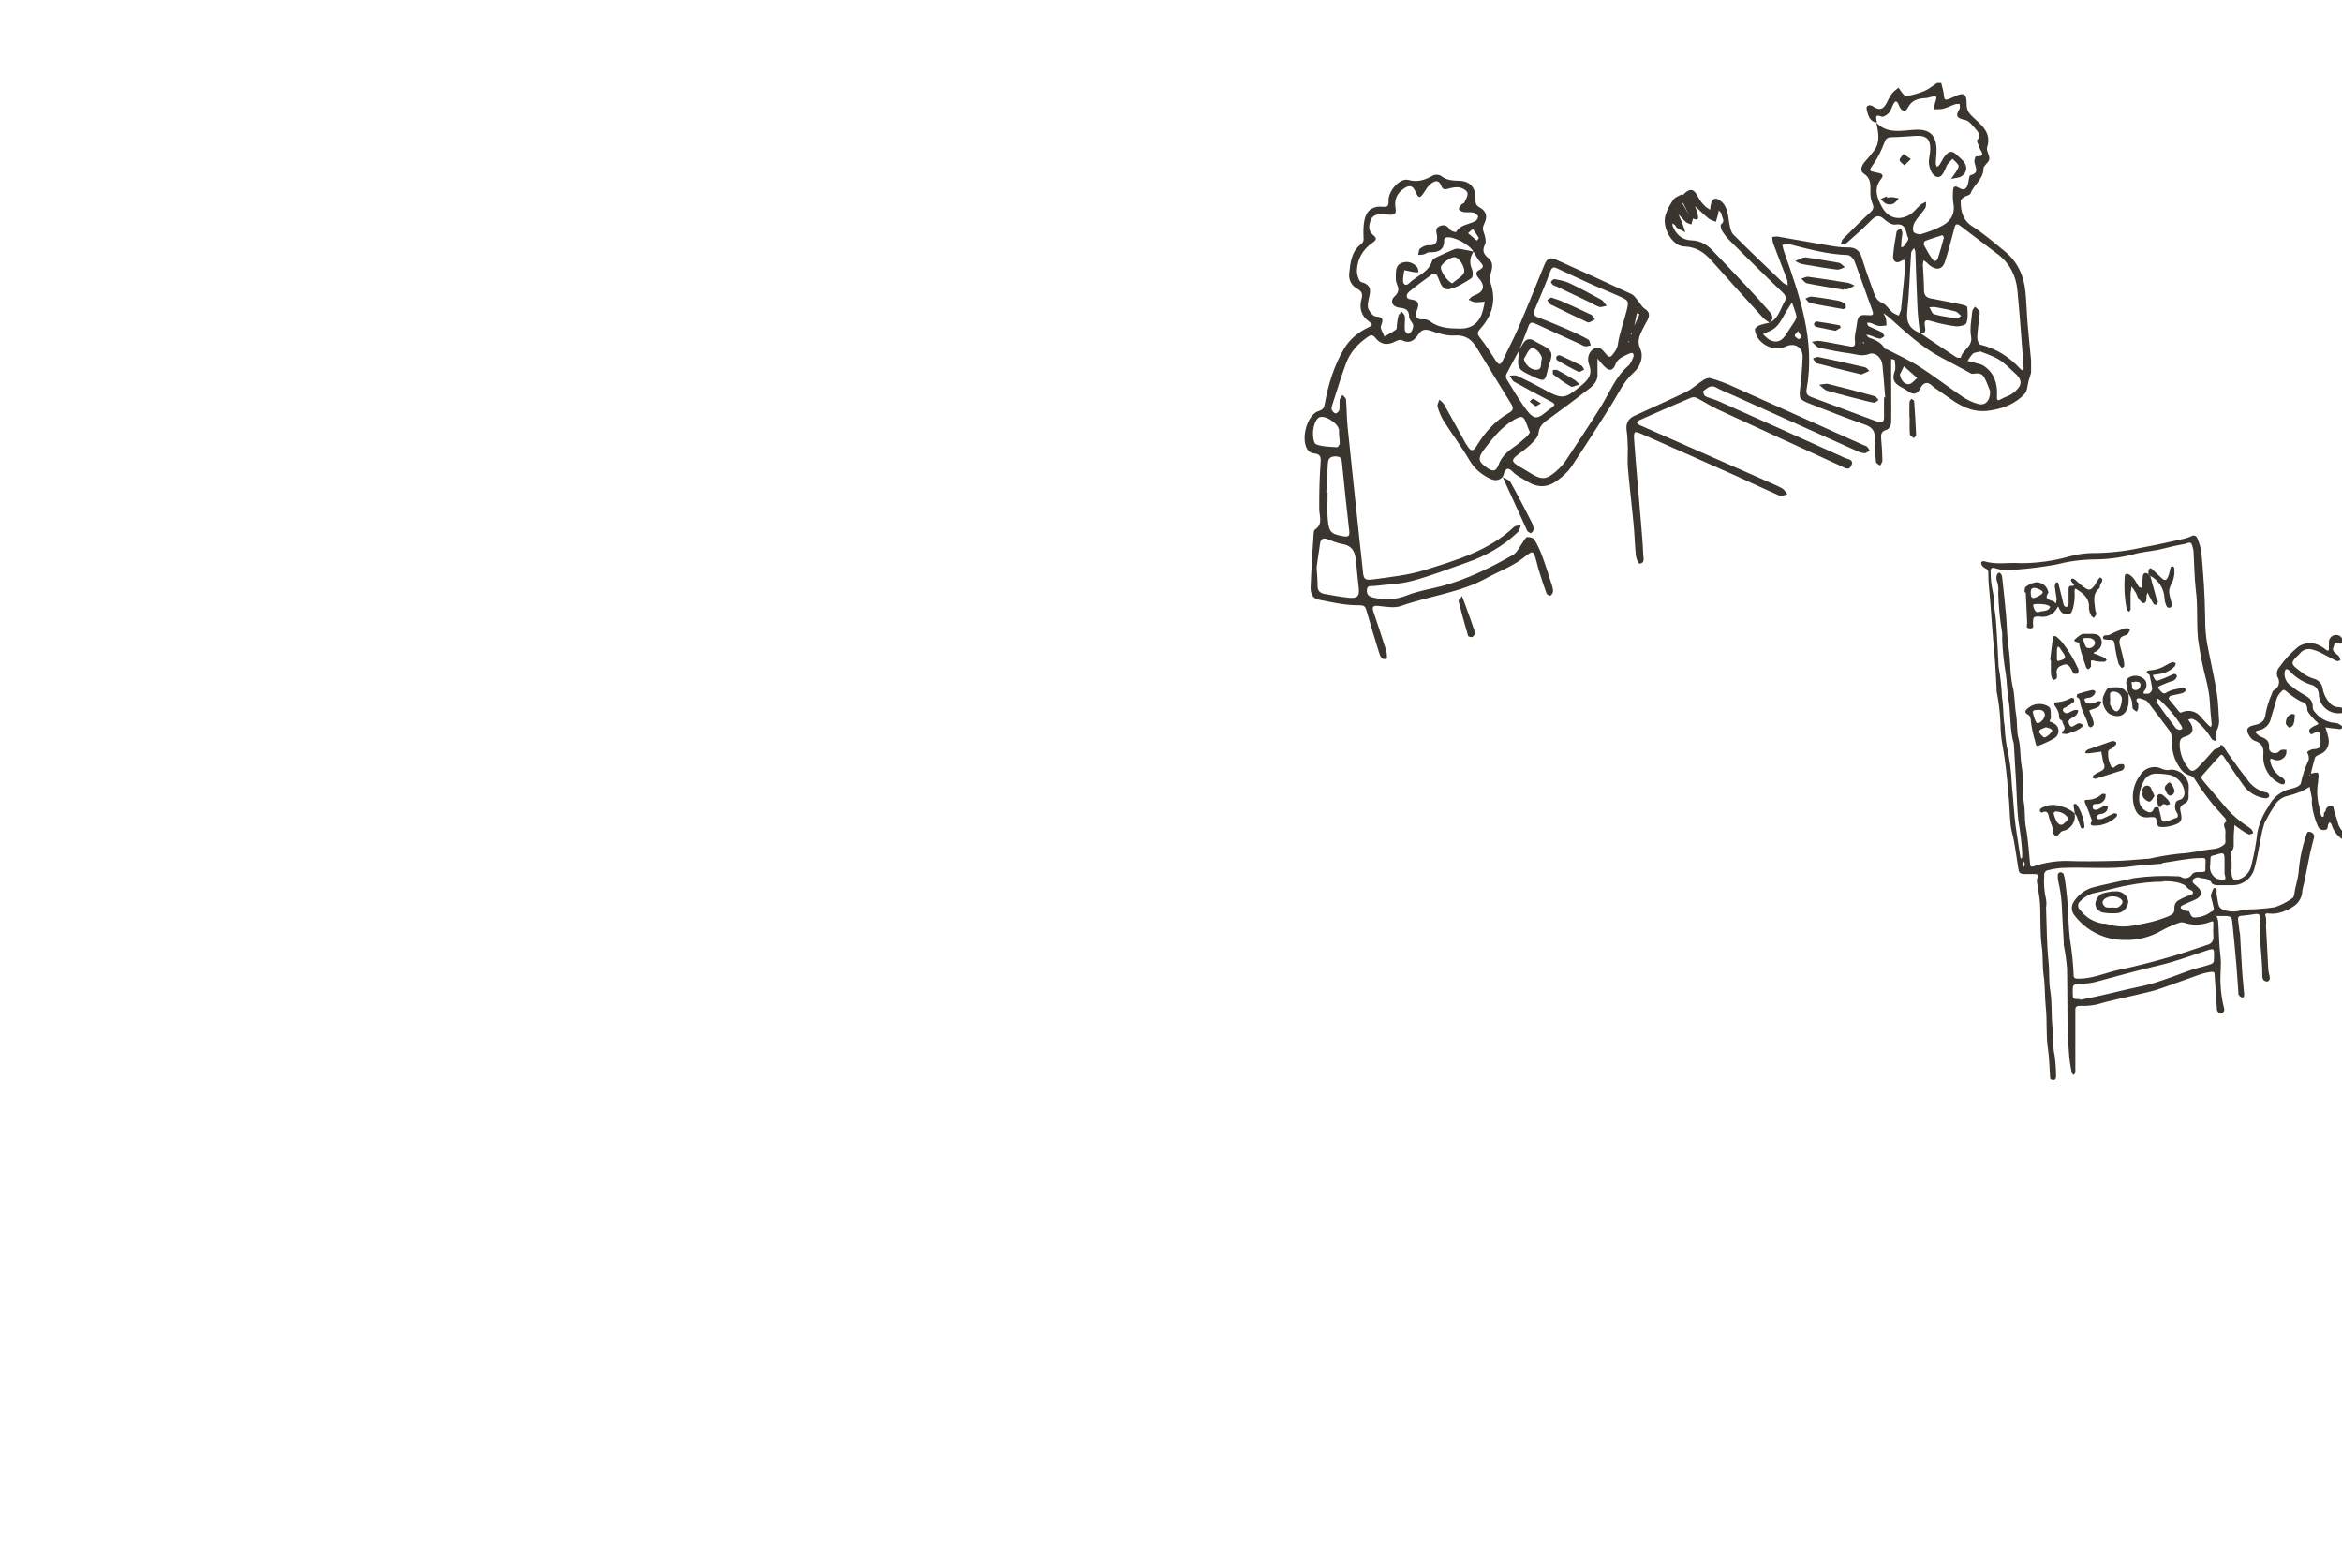 <svg width="1411" height="945" viewBox="0 0 1411 945" fill="none" xmlns="http://www.w3.org/2000/svg">
<g clip-path="url(#clip0_10_177)">
<path d="M1066.17 194.474C1064.91 193.528 1063.43 192.793 1062.38 191.69C1051.82 180.079 1041.32 168.416 1030.86 156.701C1026.5 151.867 1021.62 148.715 1014.68 148.505C1007.64 148.347 1001.18 137.367 1003.39 129.697C1004.33 126.387 1006.17 123.235 1008.11 120.346C1009.11 118.875 1011.21 118.192 1012.84 117.246C1013.16 117.089 1013.89 117.509 1014.05 117.351C1020.41 110.627 1021.88 117.299 1024.51 121.081C1025.35 122.29 1026.34 123.393 1027.39 124.391C1028.24 125.179 1029.34 125.704 1030.28 126.387C1030.44 125.389 1030.49 124.338 1030.7 123.393C1031.49 119.4 1033.65 118.612 1036.75 121.134C1041.11 124.706 1041 129.907 1041.89 134.846C1042.32 137.105 1042.84 139.837 1044.31 141.36C1054.08 151.132 1064.07 160.641 1074.05 170.202C1074.83 170.99 1076.04 171.358 1077.04 171.936C1076.94 170.728 1077.04 169.467 1076.62 168.364C1073.89 161.114 1071.05 153.969 1068.32 146.719C1067.85 145.51 1067.9 144.092 1067.69 142.779C1068.9 142.674 1070.11 142.358 1071.26 142.568C1081.56 144.355 1091.86 146.246 1102.15 147.98C1105.83 148.61 1109.61 149.135 1113.34 149.083C1118.12 148.978 1120.49 151.132 1121.8 155.597C1123.96 162.795 1126.64 169.835 1129.16 176.927C1130.05 179.501 1131.36 181.498 1134.31 182.706C1136.56 183.652 1138.04 186.436 1140.08 188.17C1141.14 189.063 1142.61 189.483 1143.92 190.166C1144.39 188.853 1145.18 187.644 1145.34 186.278C1146.28 177.347 1147.12 168.364 1147.97 159.433C1148.18 157.173 1148.12 155.597 1145.08 157.384C1142.19 159.117 1140.4 157.068 1140.56 154.442C1140.87 149.451 1141.77 144.512 1142.66 139.626C1142.82 138.838 1144.34 138.261 1145.23 137.63C1145.55 138.523 1146.07 139.416 1146.13 140.309C1146.13 141.78 1145.76 143.199 1145.6 144.67C1145.5 146.088 1145.44 147.507 1145.39 148.978C1145.92 148.82 1146.7 148.82 1146.91 148.453C1148.02 146.824 1150.17 144.46 1149.7 143.567C1147.97 140.309 1148.91 134.268 1141.92 135.319C1139.87 135.634 1137.04 133.795 1135.25 132.166C1131.42 128.594 1129.26 130.8 1126.53 133.585C1121.96 138.155 1117.13 142.411 1112.29 146.666C1111.56 147.297 1110.14 147.087 1109.04 147.297C1109.4 146.246 1109.51 144.88 1110.24 144.145C1115.66 138.681 1121.12 133.165 1126.79 127.963C1128.68 126.23 1129.1 124.969 1128.11 122.657C1127.32 120.766 1126.9 118.612 1126.85 116.563C1126.79 112.098 1127.74 107.79 1122.85 104.585C1120.33 102.956 1121.49 99.699 1123.59 97.388C1125.53 95.234 1127.42 92.975 1129.16 90.663C1133.04 85.357 1131.57 79.578 1130.47 73.851C1135.78 79.63 1142.61 79.157 1149.49 78.527C1151.17 78.37 1152.85 78.212 1154.48 78.159C1162.36 77.897 1166.2 81.259 1166.67 89.087C1166.88 92.186 1166.3 95.339 1166.25 98.438C1166.25 99.174 1166.67 99.909 1166.93 100.645C1167.46 100.172 1168.19 99.804 1168.56 99.226C1169.71 97.493 1170.5 95.496 1171.82 93.92C1174.5 90.663 1176.33 90.715 1179.38 93.763C1180.43 94.813 1181.59 95.654 1182.59 96.757C1185.37 99.804 1185.42 103.534 1182.06 106.003C1180.38 107.264 1177.7 107.264 1175.44 107.79C1176.49 106.319 1177.65 104.9 1178.59 103.324C1179.28 102.168 1180.33 100.54 1179.96 99.699C1179.22 98.123 1177.6 97.02 1176.33 95.706C1175.39 96.757 1174.34 97.755 1173.45 98.859C1172.81 99.699 1172.5 100.697 1172.08 101.643C1170.82 104.322 1169.45 107.947 1165.98 106.214C1163.99 105.215 1162.62 101.748 1162.2 99.174C1161.73 96.179 1162.89 92.975 1162.94 89.875C1163.04 83.886 1160.52 81.522 1154.53 81.837C1149.54 82.1 1144.5 82.572 1139.51 82.677C1137.04 82.73 1136.14 83.57 1135.25 85.987C1133.62 90.4 1131.52 94.813 1128.84 98.648C1125.85 103.009 1125.48 102.956 1130.89 104.007C1133.31 104.48 1135.51 105.11 1133.31 107.842C1128.63 113.621 1130.89 119.242 1133.73 124.549C1137.41 131.483 1144.08 133.27 1150.75 129.277C1153.17 127.858 1154.85 125.284 1157.05 123.393C1158 122.605 1159.31 122.184 1160.47 121.607C1160.31 122.92 1160.47 124.496 1159.84 125.494C1157.89 128.436 1155.32 131.011 1153.53 134.005C1152.64 135.529 1152.17 137.998 1152.8 139.574C1153.22 140.625 1156.11 141.518 1157.47 141.097C1161.99 139.679 1166.62 138.05 1170.71 135.686C1175.6 132.902 1178.02 128.436 1176.86 122.447C1176.44 120.241 1176.49 117.877 1176.6 115.565C1176.7 113.253 1177.02 111.152 1180.27 113.201C1183.74 115.355 1185.16 113.306 1185.84 110.049C1186.16 108.473 1186.37 105.793 1187.1 105.583C1192.57 104.27 1190.26 101.065 1189.57 97.913C1189.31 96.757 1190.1 94.235 1190.36 94.235C1197.4 94.445 1192.78 90.663 1192.36 88.509C1192.1 87.09 1190.68 85.094 1191.2 84.516C1193.67 81.522 1191.83 79.473 1190.05 77.476C1188.26 75.532 1186.32 72.748 1184.06 72.328C1179.33 71.382 1177.7 70.069 1180.59 65.603C1181.06 64.92 1180.59 63.607 1180.59 62.609C1179.64 62.661 1178.65 62.556 1177.81 62.871C1175.44 63.659 1173.18 64.92 1170.77 65.498C1168.93 65.971 1166.88 65.761 1164.93 65.866C1165.35 64.185 1165.62 62.451 1166.2 60.822C1166.98 58.616 1166.83 57.513 1164.15 58.248C1162.73 58.616 1161.31 59.036 1159.84 59.141C1155.48 59.404 1151.85 60.35 1149.49 64.815C1147.65 68.282 1145.18 66.496 1144.13 63.712C1142.66 59.824 1141.56 60.822 1140.24 63.659C1139.51 65.183 1139.09 66.969 1137.98 68.072C1136.88 69.228 1134.67 70.699 1133.68 70.279C1128.37 68.177 1131.15 72.38 1130.58 73.904C1126.11 73.116 1125.43 69.123 1124.64 65.918C1123.96 63.081 1126.95 63.029 1128.42 64.08C1133.73 67.81 1135.62 64.237 1137.56 60.245C1138.3 58.721 1139.09 57.25 1140.19 55.989C1141.19 54.781 1142.61 53.888 1143.81 52.837C1144.71 54.098 1145.5 55.464 1146.55 56.62C1147.12 57.25 1148.12 58.196 1148.75 58.038C1152.38 57.145 1156 56.304 1159.42 54.833C1162.15 53.678 1164.51 51.629 1167.04 50C1167.88 50 1168.72 50 1169.56 50C1170.14 52.627 1171.03 55.201 1171.19 57.828C1171.34 59.929 1171.97 60.455 1173.81 59.772C1174.97 59.351 1176.12 58.826 1177.28 58.301C1183.11 55.464 1184.9 56.357 1184.85 62.766C1184.85 66.181 1185.95 68.02 1188.52 70.436C1193.57 75.217 1200.08 79.788 1197.19 88.772C1196.56 90.82 1198.82 93.657 1198.5 95.969C1198.19 97.965 1194.98 99.752 1194.98 101.59C1194.98 108.052 1189.1 111.204 1187.26 116.511C1186.89 117.614 1184.53 117.929 1183.16 118.822C1182.38 119.348 1181.27 120.293 1181.27 121.029C1181.27 127.228 1182.38 132.639 1188.42 136.474C1195.25 140.835 1201.5 146.246 1207.8 151.395C1215.53 157.699 1219.36 166.105 1220.31 175.876C1220.94 182.548 1221.1 189.22 1221.67 195.893C1222.25 202.932 1222.99 209.972 1223.67 217.065V224.577C1223.2 226.153 1222.72 227.729 1222.25 229.305C1221.46 232.037 1221.52 235.505 1219.78 237.343C1214.37 243.122 1207.7 245.854 1199.4 247.273C1185 249.794 1176.44 240.758 1166.35 234.244C1165.67 233.771 1164.93 233.298 1164.36 232.72C1161.26 229.411 1158.63 230.619 1157 233.929C1154.85 238.289 1152.22 237.764 1149.02 235.4C1147.65 234.401 1146.13 233.718 1144.71 232.878C1141.14 230.829 1139.82 228.255 1141.45 223.999C1142.24 222.003 1141.77 219.429 1141.61 217.117C1141.61 216.802 1140.19 216.592 1139.4 216.277C1139.4 218.588 1139.35 220.952 1139.35 223.264C1139.35 233.666 1139.56 244.121 1139.4 254.523C1139.4 256.099 1137.98 258.621 1136.77 258.936C1133.1 259.881 1133.1 262.088 1133.41 265.03C1133.83 269.18 1134.04 273.331 1134.1 277.534C1134.1 278.532 1133.2 279.582 1132.73 280.581C1131.84 279.845 1130.31 279.162 1130.26 278.374C1129.79 273.803 1129.1 269.18 1129.47 264.662C1129.89 259.514 1127.79 257.307 1123.12 255.679C1112.24 251.896 1101.58 247.641 1090.86 243.438C1083.77 240.653 1083.77 240.233 1084.66 232.825C1085.39 226.994 1085.81 221.162 1086.03 215.331C1086.24 209.237 1081.24 206.19 1075.73 208.816C1068.27 212.389 1058.08 206.82 1057.24 198.572C1057.18 197.836 1058.76 196.523 1059.81 196.103C1061.86 195.262 1064.12 194.894 1066.32 194.369C1071.53 191.795 1072.52 186.278 1075.1 181.865C1076.52 179.501 1075.94 178.083 1073.84 176.086C1063.12 165.842 1052.61 155.387 1042.1 144.933C1040.32 143.199 1038.8 141.15 1037.48 139.049C1036.85 137.998 1036.38 135.634 1036.85 135.266C1039.74 133.165 1037.27 131.063 1037.17 129.014C1037.17 128.226 1036.06 127.491 1035.49 126.755C1035.38 127.543 1035.28 128.384 1035.07 129.172C1034.7 130.643 1034.22 132.114 1033.8 133.637C1032.33 133.007 1030.65 132.692 1029.44 131.694C1026.55 129.329 1023.87 126.703 1021.14 124.128L1020.83 123.813L1021.2 124.023C1021.77 125.915 1022.51 127.753 1022.93 129.645C1023.56 132.639 1022.09 132.744 1019.93 131.588C1019.46 131.168 1019.04 130.748 1018.57 130.328C1018.15 129.907 1017.78 129.434 1017.36 129.014C1016.26 126.755 1015.1 124.496 1014 122.237C1013.84 122.342 1013.58 122.5 1013.63 122.552C1014.84 124.706 1016.1 126.913 1017.36 129.067C1017.78 129.487 1018.25 129.855 1018.67 130.275C1019.15 130.695 1019.57 131.116 1020.04 131.483C1019.67 132.744 1019.3 134.005 1018.99 135.266C1017.89 134.793 1016.62 134.583 1015.78 133.847C1014.1 132.376 1012.68 130.643 1011.11 129.014C1010.64 128.226 1010.22 127.438 1009.74 126.65C1009.74 126.492 1009.74 126.282 1009.69 126.125C1009.69 126.02 1009.53 125.915 1009.43 125.757C1009.59 126.02 1009.69 126.282 1009.85 126.545C1010.27 127.333 1010.69 128.174 1011.11 128.962C1012 131.011 1013 133.059 1013.79 135.161C1014.42 136.737 1014.84 138.366 1015.31 139.942C1013.63 139.049 1011.9 138.261 1010.27 137.262C1009.8 137 1009.64 136.159 1009.22 135.739C1008.74 135.266 1008.17 134.951 1007.59 134.583C1007.64 135.161 1007.59 135.844 1007.8 136.369C1009.9 141.465 1013.63 144.67 1019.15 144.828C1024.4 144.985 1028.39 147.402 1031.81 150.974C1039.22 158.644 1046.52 166.42 1053.82 174.195C1057.81 178.451 1061.75 182.811 1065.59 187.224C1067.43 189.326 1069.21 191.585 1066.38 194.264L1066.17 194.474ZM1156.69 200.778C1156.16 195.63 1155.43 190.429 1155.22 185.28C1154.69 174.248 1154.37 163.163 1153.95 152.13C1153.95 151.237 1153.43 150.344 1153.17 149.451C1152.59 150.396 1151.54 151.289 1151.43 152.235C1150.59 164.056 1150.33 175.929 1149.07 187.697C1148.33 194.527 1150.85 198.362 1156.79 200.673C1164.04 205.559 1171.29 210.445 1178.59 215.226C1179.33 215.699 1181.33 215.594 1181.33 215.488C1182.32 210.76 1188.68 208.974 1187.52 202.67C1186.63 197.889 1187.79 192.688 1188.21 187.697C1188.31 186.699 1189.31 185.753 1189.89 184.755C1190.83 185.701 1191.99 186.541 1192.57 187.644C1192.99 188.432 1192.57 189.693 1192.52 190.744C1192.1 194.894 1191.41 199.045 1191.25 203.195C1191.2 204.719 1192.1 207.45 1193.04 207.661C1202.81 209.972 1210.69 215.173 1217.37 222.423C1217.73 222.844 1218.42 223.001 1218.94 223.316C1219.05 222.738 1219.26 222.161 1219.2 221.635C1218 206.032 1216.94 190.376 1215.42 174.773C1214.58 166.157 1210.85 158.697 1203.76 153.286C1196.25 147.559 1188.68 141.991 1181.22 136.212C1178.17 133.847 1177.91 135.896 1177.28 138.155C1175.55 144.617 1173.92 151.132 1171.87 157.489C1170.4 162.164 1167.19 163.058 1163.15 160.326C1162.31 159.748 1161.62 158.907 1160.84 158.224C1160.21 157.699 1159.58 157.279 1158.95 156.806C1158.79 157.751 1158.47 158.645 1158.47 159.59C1158.68 164.581 1159.16 169.625 1159.16 174.615C1159.16 177.663 1160.31 179.291 1163.2 179.817C1169.14 180.972 1175.07 182.076 1180.96 183.336C1182.48 183.652 1185.16 184.282 1185.21 185.018C1185.53 188.275 1185.79 191.847 1184.69 194.737C1184.16 196.05 1180.27 196.838 1178.07 196.576C1173.13 195.998 1168.19 194.842 1163.36 193.423C1160.15 192.478 1159.16 192.951 1159.68 196.365C1160.05 198.572 1160.63 201.356 1156.63 200.673L1156.69 200.778ZM1135.15 239.445C1135.15 239.445 1135.57 239.445 1135.78 239.445C1135.25 232.983 1134.78 226.521 1134.15 220.059C1133.73 215.594 1129.84 211.863 1126 213.335C1121.75 214.963 1118.18 213.44 1114.39 212.914C1108.2 212.074 1102 210.918 1095.9 209.447C1094.27 209.079 1093.01 207.135 1091.59 205.927C1093.22 205.717 1094.96 205.191 1096.53 205.454C1102.1 206.295 1107.62 207.503 1113.19 208.449C1115.5 208.816 1118.23 209.972 1117.55 205.296C1117.13 202.354 1118.23 199.202 1118.6 196.155C1119.23 190.429 1120.02 189.431 1125.37 189.903C1128.68 190.219 1128.95 189.588 1127.9 186.699C1124.27 176.927 1120.96 166.998 1117.23 157.226C1116.65 155.65 1114.5 153.654 1113.03 153.654C1101.21 153.286 1089.91 150.186 1078.62 147.297C1077.09 146.929 1075.41 147.454 1073.78 147.507C1074.15 148.82 1074.36 150.239 1074.83 151.5C1084.29 178.398 1093.8 205.296 1088.44 234.559C1087.86 237.711 1089.49 238.604 1091.8 239.445C1101.79 243.175 1111.77 246.905 1121.8 250.635C1124.95 251.791 1128.05 252.999 1131.21 254.102C1133.83 255.048 1135.15 254.26 1135.09 251.318C1134.99 247.325 1135.09 243.385 1135.09 239.392L1135.15 239.445ZM1198.98 235.662C1198.24 233.876 1197.14 230.514 1195.51 227.467C1193.99 224.63 1191.2 224.787 1188.42 225.26C1187.73 225.365 1186.89 224.682 1186.16 224.315C1180.64 221.373 1175.13 218.325 1169.56 215.436C1157.58 209.132 1147.91 199.885 1137.88 191.007C1136.93 190.166 1135.78 189.483 1134.73 188.695C1135.25 189.798 1135.93 190.902 1136.2 192.057C1136.51 193.371 1136.46 194.737 1136.56 196.103C1134.99 196.208 1133.41 196.628 1131.89 196.365C1130.05 196.05 1128.37 195.052 1126.58 194.474C1126.06 194.316 1125.37 194.527 1124.8 194.579C1125.11 195.262 1125.27 196.26 1125.79 196.523C1128.37 197.836 1131.15 198.835 1133.73 200.2C1134.46 200.568 1134.83 201.724 1135.36 202.565C1134.36 203.09 1133.31 204.193 1132.47 204.036C1130.42 203.668 1128.53 202.722 1126.53 202.039C1125.85 201.829 1125.11 201.777 1124.38 201.672C1124.9 202.249 1125.32 203.195 1126 203.405C1129.74 204.771 1133.36 206.19 1135.46 209.972C1135.67 210.392 1136.62 210.34 1137.14 210.655C1143.6 214.017 1150.28 217.012 1156.37 220.9C1165.14 226.521 1173.45 232.983 1182.11 238.867C1185 240.811 1188.31 242.492 1191.68 243.385C1196.04 244.541 1199.03 241.756 1199.03 235.662H1198.98ZM1193.2 211.758C1190.94 212.389 1189.47 212.336 1188.63 213.124C1187.31 214.333 1186.47 216.014 1185.42 217.485C1187 217.905 1188.58 218.22 1190.15 218.693C1191.83 219.219 1193.72 219.481 1195.14 220.427C1201.55 224.735 1203.55 231.197 1203.13 238.447C1202.97 241.546 1203.6 241.704 1206.02 240.285C1208.01 239.13 1210.38 238.604 1212.22 237.291C1217.73 233.246 1219.31 229.778 1214.37 225.26C1211.11 222.318 1208.07 219.008 1204.39 216.697C1200.76 214.438 1196.46 213.177 1193.2 211.811V211.758ZM1082.35 191.059C1082.14 189.956 1082.08 189.326 1081.87 188.695C1081.14 186.541 1080.35 184.387 1079.62 182.233C1078.46 184.072 1077.3 185.858 1076.15 187.697C1073.47 192.11 1071.63 197.206 1066.32 199.412C1064.91 199.99 1063.59 200.673 1062.17 201.356C1063.54 202.565 1064.75 204.088 1066.38 204.876C1070.11 206.767 1073.26 205.664 1075.57 202.197C1077.51 199.255 1079.51 196.313 1081.4 193.318C1081.93 192.478 1082.14 191.532 1082.35 191.007V191.059ZM1170.35 141.675C1166.41 142.936 1163.04 143.934 1159.79 145.195C1159.31 145.405 1158.79 146.981 1159.05 147.507C1160.57 150.396 1162.2 153.286 1164.09 156.018C1165.46 157.962 1166.93 157.489 1167.61 155.335C1168.87 151.395 1170.03 147.402 1171.08 143.409C1171.24 142.884 1170.5 142.096 1170.35 141.728V141.675ZM1179.12 192.005C1179.38 191.847 1180.43 191.112 1181.54 190.429C1180.43 189.483 1179.49 188.065 1178.23 187.697C1174.23 186.594 1170.19 185.858 1166.09 185.07C1164.88 184.86 1163.62 185.07 1162.41 185.175C1163.31 186.594 1163.99 188.958 1165.2 189.326C1169.35 190.534 1173.76 191.007 1179.17 192.005H1179.12ZM1144.66 225.575C1144.97 228.57 1147.23 231.827 1150.07 231.512C1151.85 231.302 1153.43 229.095 1155.06 227.782C1152.38 225.418 1149.7 223.054 1147.07 220.69C1146.28 222.318 1145.44 223.947 1144.66 225.575ZM1085.45 203.195C1084.55 201.724 1083.92 200.568 1083.29 199.465C1082.56 200.411 1081.4 201.251 1081.3 202.249C1081.24 202.88 1082.66 203.773 1083.56 204.351C1083.77 204.508 1084.55 203.773 1085.45 203.195ZM1122.75 206.085C1122.75 206.085 1122.38 206.137 1122.22 206.19C1122.38 206.452 1122.54 206.715 1122.75 206.873C1122.8 206.925 1123.06 206.82 1123.22 206.767C1123.06 206.557 1122.91 206.295 1122.7 206.085H1122.75Z" fill="#3A352F"/>
<path d="M905.297 287.355C902.881 289.929 900.254 289.719 897.312 288.248C892.216 285.674 888.223 282.311 885.229 277.163C880.5 269.072 874.826 261.56 869.783 253.627C868.102 251 866.999 248.005 866.105 245.011C865.738 243.802 866.788 242.226 867.209 240.808C868.154 241.753 869.363 242.541 869.993 243.645C874.406 251.473 878.714 259.353 883.022 267.181C883.337 267.706 883.758 268.179 884.073 268.704C885.912 271.699 887.33 272.54 889.642 268.704C894.527 260.561 900.779 253.522 909.185 248.741C911.812 247.217 911.969 245.799 910.393 243.277C903.406 232.139 896.629 220.792 889.747 209.601C886.752 204.716 883.075 201.721 876.508 202.141C871.884 202.456 866.999 201.038 862.533 199.462C858.961 198.201 856.596 198.254 854.495 201.511C852.131 205.188 849.189 207.342 844.461 204.926C843.515 204.453 841.676 205.188 840.468 205.819C835.897 208.235 831.747 207.605 828.7 203.612C826.703 201.038 825.285 202.089 823.551 203.35C817.93 207.29 813.464 212.333 811.048 218.743C807.948 226.938 805.479 235.397 802.747 243.75C802.432 244.748 802.011 245.956 802.327 246.797C802.694 247.795 803.745 248.951 804.638 249.108C805.269 249.214 806.74 247.9 806.897 247.112C807.265 245.063 806.897 242.909 807.16 240.86C807.318 239.862 808.211 238.916 808.789 237.971C809.524 238.864 810.838 239.705 810.943 240.65C811.415 246.272 811.363 251.945 811.941 257.514C814.305 280.998 816.879 304.429 819.348 327.913C819.874 333.061 820.557 338.262 821.03 343.411C821.502 348.927 821.975 349.82 827.491 349.085C837.789 347.666 848.348 346.615 858.225 343.516C877.296 337.527 896.839 331.958 912.022 317.615C912.968 316.722 914.859 316.722 916.277 316.302C915.752 317.721 915.594 319.507 914.596 320.505C905.718 329.068 895.21 334.952 883.6 338.998C872.725 342.78 862.008 347.036 850.923 349.978C843.567 351.974 835.687 352.132 828.017 353.077C826.073 353.34 823.551 352.342 823.499 355.757C823.446 358.699 825.127 359.592 827.702 360.17C834.636 361.641 841.098 361.378 847.928 358.646C854.653 355.967 862.06 354.916 869.153 353.025C884.178 348.927 898.047 342.045 911.497 334.374C914.334 332.746 915.857 328.753 918.011 325.864C918.641 325.023 919.43 323.552 920.165 323.605C921.636 323.605 923.737 324.025 924.368 325.023C926.312 328.228 927.94 331.695 929.201 335.215C931.355 341.099 933.246 347.088 935.138 353.077C935.506 354.233 935.768 355.546 935.611 356.755C935.453 357.595 934.612 358.804 933.877 358.961C933.246 359.119 931.933 358.121 931.67 357.385C930.147 353.287 928.833 349.085 927.52 344.934C926.995 343.358 926.574 341.729 926.154 340.101C923.685 330.644 924.158 331.327 916.75 336.896C910.498 341.572 902.828 344.356 895.893 348.191C879.712 357.175 861.272 359.014 844.145 365.108C840.1 366.526 835.057 365.581 830.539 365.108C826.861 364.688 826.546 365.896 827.544 368.838C830.171 376.561 832.745 384.284 835.162 392.059C835.635 393.635 835.792 396.84 835.372 396.945C832.325 397.891 831.537 395.369 830.854 393.162C828.28 384.756 825.653 376.403 823.289 367.945C822.448 364.95 821.713 364.688 818.14 364.688C810.155 364.74 802.117 362.849 794.184 361.273C790.506 360.537 789.508 357.017 789.613 353.865C789.981 343.253 790.769 332.641 791.399 322.028C791.452 321.03 791.557 319.507 792.24 319.086C797.231 315.777 794.867 311.206 794.814 306.846C794.762 297.652 794.919 288.458 795.602 279.317C795.865 275.797 795.917 273.643 791.82 273.223C790.664 273.117 789.245 272.645 788.457 271.804C783.151 266.288 787.039 249.949 794.394 247.69C797.126 246.849 797.704 245.851 798.176 243.172C800.278 231.614 803.693 220.371 809.734 210.179C813.202 204.295 818.455 200.04 824.655 197.15C826.651 196.205 827.386 195.522 825.022 193.893C820.136 190.531 818.77 185.697 820.294 180.076C821.082 177.239 820.557 175.558 817.772 174.035C814.2 172.091 812.414 168.623 812.886 164.525C813.569 158.064 814.252 151.444 820.031 147.084C822.08 145.507 821.502 143.826 821.45 141.62C821.345 137.574 821.502 133.214 823.026 129.589C824.497 126.069 828.28 124.125 832.43 124.546C835.424 124.808 836.79 124.808 836.58 120.868C836.318 115.247 843.305 107.051 848.401 108.417C854.548 110.046 858.698 108.312 863.479 105.685C864.687 105.002 867.209 105.212 868.259 106.053C871.674 108.785 875.404 108.785 879.397 108.942C885.701 109.205 889.116 113.145 888.959 119.712C888.906 122.181 888.959 123.652 891.585 125.071C895.526 127.225 896.314 130.587 894.265 134.685C893.214 136.786 893.214 138.257 894.055 140.411C894.895 142.618 895.526 145.718 894.58 147.556C892.741 151.076 894.107 153.335 896.366 155.174C899.623 157.801 899.308 160.69 898.31 164.158C897.732 166.154 897.417 168.623 898.047 170.515C901.515 180.864 899.203 189.9 892.058 197.833C890.167 199.935 889.694 201.038 891.638 203.455C895.053 207.71 897.942 212.333 900.884 216.904C902.671 219.688 903.826 220.686 905.56 216.851C908.502 210.389 911.969 204.138 914.754 197.623C920.112 185.12 925.208 172.511 930.304 159.955C932.091 155.594 933.509 154.649 937.922 156.645C953 163.37 968.025 170.252 982.998 177.239C984.522 177.975 985.625 179.761 986.781 181.127C988.199 182.755 989.145 184.962 990.878 186.013C993.978 187.957 993.978 190.163 992.56 192.895C991.614 194.786 990.511 196.52 989.618 198.411C987.884 202.089 986.045 205.293 988.199 210.074C990.406 215.013 988.357 220.844 984.311 224.417C977.955 230.038 974.855 237.603 970.495 244.433C962.667 256.779 954.839 269.125 946.696 281.261C944.647 284.308 941.705 286.934 938.71 289.193C932.248 294.079 926.312 294.079 919.535 289.771C916.908 288.09 913.861 286.777 911.707 284.57C908.555 281.261 907.031 282.049 905.875 285.884C905.665 286.462 905.455 287.092 905.245 287.67L905.35 287.565L905.297 287.355ZM983.313 199.567C982.998 200.197 982.683 200.88 982.368 201.511C982.525 201.511 982.683 201.616 982.84 201.668C982.946 200.933 983.051 200.197 983.156 199.462C983.576 198.569 983.996 197.728 984.364 196.835C985.52 194.366 986.623 191.844 987.779 189.375C987.253 189.165 986.728 188.955 986.203 188.797C985.625 191.529 985.047 194.208 984.469 196.94C984.049 197.833 983.681 198.726 983.261 199.62L983.313 199.567ZM915.384 210.81C912.757 215.696 910.026 220.581 907.504 225.52C907.136 226.308 907.241 227.674 907.714 228.462C911.181 234.136 914.596 239.915 918.431 245.326C920.218 247.848 922.949 251.42 925.366 251.473C928.15 251.525 931.04 248.373 933.772 246.429C937.502 243.802 937.397 243.487 933.141 241.281C926.102 237.603 919.062 233.873 912.18 229.985C911.024 229.302 910.446 227.621 909.553 226.36C911.129 226.36 912.915 225.888 914.176 226.518C919.482 228.987 924.683 231.614 929.832 234.451C941.442 240.808 942.545 240.65 952.895 232.139C956.94 228.777 959.567 225.52 957.413 219.846C956.1 216.326 956.783 212.438 960.092 210.284C963.77 207.868 965.766 211.283 967.763 213.594C969.181 215.223 970.127 215.538 971.598 213.647C973.069 211.755 974.33 210.179 974.75 207.342C975.748 200.565 978.322 194.051 979.951 187.379C981.475 181.284 981.317 181.127 975.433 178.448C970.495 176.188 965.399 174.245 960.46 172.038C953.21 168.781 946.013 165.419 938.815 162.004C936.661 160.953 935.243 160.323 934.087 163.37C931.145 171.198 927.94 178.92 924.631 186.591C923.58 189.007 923.895 190.216 926.522 191.214C932.564 193.473 938.553 195.995 944.542 198.569C948.745 200.408 952.947 202.351 956.94 204.61C957.781 205.083 957.938 206.922 958.359 208.13C957.203 208.341 956.1 208.761 954.996 208.656C953.998 208.551 953.105 207.815 952.159 207.395C943.228 203.35 934.245 199.304 925.366 195.154C923.422 194.261 921.899 193.736 920.953 196.362C919.167 201.248 917.223 206.081 915.332 210.967L915.437 210.81H915.384ZM887.855 151.497C885.544 154.964 885.123 158.431 886.91 162.371C887.54 163.843 887.435 167.047 886.489 167.625C882.392 170.252 878.031 173.089 873.408 174.192C869.153 175.243 867.839 170.777 866.526 167.467C865.738 165.524 864.792 163.895 862.428 165.576C857.857 168.886 853.287 172.143 848.979 175.768C847.35 177.134 846.457 179.971 849.767 180.391C855.125 181.022 855.23 183.176 853.444 187.536C852.236 190.478 853.497 192.842 857.49 192.422C858.803 192.317 860.432 192.737 861.482 193.525C866.999 197.781 873.46 197.938 879.922 197.991C885.754 198.043 890.062 195.417 892.373 190.111C893.529 187.536 893.844 184.594 894.58 181.81C892.531 181.915 890.535 182.23 888.486 182.073C887.225 181.967 886.017 181.127 884.808 180.602C885.806 179.761 886.647 178.553 887.803 178.185C893.897 176.031 895.21 172.511 891.008 167.783C889.169 165.681 888.748 163.948 891.06 162.739C894.107 161.163 893.95 160.112 891.796 157.853C890.114 156.067 889.064 153.703 887.698 151.549C884.861 146.926 875.247 141.988 871.044 143.143C870.624 143.248 870.098 143.984 870.098 144.457C870.256 150.814 866.473 152.18 861.115 151.969C860.011 151.969 858.908 152.968 857.752 153.283C856.701 153.545 855.546 153.545 854.442 153.598C854.758 152.285 854.705 150.498 855.546 149.815C856.912 148.712 858.908 147.714 860.537 147.766C864.845 148.029 866.105 146.19 865.79 142.198C865.633 140.149 864.214 137.627 867.366 136.261C870.308 135 871.937 136.103 873.671 138.468C874.354 139.361 877.138 139.991 877.243 139.834C879.817 135.263 884.966 135.315 888.854 133.214C889.747 132.741 890.797 130.955 890.535 130.377C890.062 129.326 888.696 128.328 887.54 128.065C885.754 127.645 883.758 128.065 881.919 127.803C880.816 127.593 879.345 126.91 878.977 126.017C878.714 125.386 879.87 124.02 880.553 123.127C880.921 122.654 881.971 122.654 882.129 122.234C882.97 120.29 884.493 118.084 884.125 116.297C883.863 114.879 881.341 113.355 879.555 112.988C877.453 112.567 874.984 112.988 872.83 113.618C870.676 114.248 869.31 114.459 868.364 112.042C866.683 107.734 864.004 109.047 861.535 111.201C860.169 112.41 859.171 114.091 858.12 115.667C855.546 119.66 854.653 119.765 852.709 115.299C850.975 111.412 848.926 111.569 845.932 113.513C841.571 116.35 839.89 120.448 840.783 125.386C841.361 128.643 840.258 129.642 837.211 129.379C835.95 129.274 834.689 129.221 833.428 129.169C830.381 128.959 827.176 129.274 825.915 132.426C824.655 135.526 824.129 139.046 827.281 141.62C829.54 143.459 829.435 144.457 826.914 146.243C821.135 150.236 817.72 156.015 817.51 163.054C817.457 165.419 818.718 169.621 820.136 169.989C827.124 171.775 825.495 176.188 824.497 180.812C824.129 182.598 823.761 184.804 824.497 186.328C825.337 188.167 827.229 190.531 828.91 190.688C833.27 191.161 833.586 192.37 832.01 196.257C831.327 197.886 833.323 200.565 834.058 202.772C836.423 201.406 838.944 200.25 841.046 198.569C841.781 197.991 841.466 196.205 841.676 194.944C841.939 193.315 842.096 191.582 842.622 190.005C842.885 189.165 843.883 188.587 844.566 187.851C845.196 188.797 846.299 189.69 846.404 190.636C846.562 193.315 846.142 196.047 846.352 198.779C846.404 199.672 847.665 201.091 848.401 201.143C850.134 201.248 852.078 197.045 851.238 195.312C850.502 193.841 848.979 192.422 848.979 190.951C848.979 186.853 847.035 185.803 843.305 185.435C838.892 185.015 837.158 181.39 840.258 178.553C843.41 175.663 842.569 173.509 841.361 170.515C840.783 169.044 840.941 167.205 840.941 165.576C840.941 162.529 841.308 159.482 844.671 158.326C848.138 157.118 851.343 158.221 853.759 160.9C854.39 161.636 854.337 163.002 854.6 164.053C853.654 164.053 852.656 164.105 851.711 163.948C849.819 163.632 847.981 163.16 846.089 162.792C845.774 164.998 845.196 167.205 845.301 169.411C845.459 171.618 847.245 172.353 848.821 170.777C853.392 166.154 860.642 164.368 862.796 157.223C863.058 156.382 864.162 155.647 865.055 155.174C868.837 153.388 872.62 151.602 876.508 150.078C877.558 149.658 878.977 149.868 880.133 150.078C882.707 150.498 885.281 151.076 887.855 151.602V151.497ZM962.404 224.469C963.087 228.987 960.355 231.982 957.203 234.398C949.638 240.282 941.915 246.009 934.14 251.683C930.777 254.152 927.362 256.096 926.89 261.087C926.679 263.398 924.21 265.71 922.372 267.601C920.007 269.965 917.223 271.857 914.596 273.905C910.446 277.11 910.498 278.108 915.174 280.998C917.328 282.311 919.535 283.467 921.636 284.833C928.728 289.351 931.565 289.246 937.712 283.782C939.708 281.996 941.705 280 943.176 277.793C950.321 267.023 957.466 256.253 964.348 245.273C969.654 236.815 973.121 227.201 981.002 220.424C982.473 219.163 983.261 216.956 984.101 215.065C984.364 214.435 984.154 213.279 983.734 212.806C983.418 212.491 982.21 212.754 981.58 213.069C978.27 214.697 974.54 215.801 973.121 219.898C972.281 222.263 970.337 223.996 967.815 221.895C965.766 220.266 964.19 218.06 962.456 216.063V224.417L962.404 224.469ZM793.238 341.677C793.501 346.458 793.868 349.768 793.816 353.13C793.816 356.019 795.339 357.385 797.861 357.858C803.01 358.751 808.158 359.802 813.307 360.222C818.035 360.59 819.138 358.909 818.613 354.286C817.982 348.927 817.51 343.516 816.984 338.104C816.511 332.956 814.988 328.911 808.999 327.86C805.952 327.335 802.957 326.126 800.068 324.97C797.231 323.867 795.707 324.55 795.287 327.597C794.551 332.746 793.763 337.947 793.238 341.729V341.677ZM799.069 296.706C799.069 296.706 799.595 296.706 799.858 296.706C799.858 302.117 799.49 307.581 799.963 312.992C800.593 320.715 802.011 321.871 809.524 323.132C812.361 323.605 813.254 322.974 812.886 319.927C811.31 306.478 809.944 292.976 808.579 279.474C808.316 277.11 808.421 275.114 804.901 275.009C801.591 274.904 800.225 276.165 800.015 279.159C799.647 284.991 799.385 290.822 799.069 296.654V296.706ZM921.741 260.404C920.953 258.565 920.323 257.146 919.797 255.675C918.011 250.579 916.908 250.212 912.232 252.891C904.772 257.146 899.571 263.661 894.475 270.386C890.062 276.165 890.43 278.161 896.314 282.154C899.728 284.465 901.515 283.73 902.828 280.105C904.457 275.587 907.661 272.434 911.549 269.755C914.491 267.759 917.17 265.395 919.85 263.031C920.743 262.242 921.321 261.087 921.794 260.404H921.741ZM806.74 262.295C806.74 261.665 806.792 260.456 806.74 259.195C806.477 255.045 797.441 249.266 794.289 251.788C792.292 253.364 791.347 257.094 791.084 259.931C790.821 262.558 791.399 267.128 792.87 267.706C796.758 269.23 801.276 269.177 805.584 269.492C806.057 269.492 807.002 268.127 807.107 267.286C807.265 265.867 806.95 264.396 806.792 262.295H806.74ZM874.984 170.725C877.558 168.361 881.919 166.207 882.181 163.58C882.444 160.795 879.45 155.804 876.928 155.069C874.669 154.386 870.151 157.538 868.364 160.165C866.841 162.371 872.2 169.884 875.037 170.725H874.984ZM887.33 137.995C885.859 139.256 885.123 139.886 884.441 140.464L889.747 144.982C890.167 144.404 891.06 143.564 890.955 143.353C889.957 141.62 888.748 139.991 887.383 137.995H887.33ZM981.632 205.976C981.632 205.976 981.527 205.661 981.422 205.451C981.317 205.609 981.107 205.714 981.107 205.871C981.107 206.029 981.212 206.187 981.264 206.344C981.369 206.187 981.475 206.081 981.58 205.924L981.632 205.976Z" fill="#3A352F"/>
<path d="M980.684 269.13C980.474 265.978 980.579 262.826 980.054 259.779C979.319 255.418 980.79 252.371 984.677 250.532C995.079 245.699 1005.64 241.128 1015.94 236.085C1019.67 234.246 1022.82 231.147 1026.39 228.887C1027.55 228.152 1029.33 227.522 1030.54 227.889C1034.74 229.098 1038.89 230.569 1042.89 232.355C1069.42 244.228 1095.9 256.154 1122.43 268.079C1123.21 268.447 1124.11 268.552 1124.74 269.078C1125.42 269.708 1125.89 270.654 1126.42 271.442C1125.42 272.02 1124.42 273.123 1123.42 273.07C1121.8 273.018 1120.17 272.387 1118.64 271.704C1093.64 260.462 1068.68 249.219 1043.68 237.976C1040.42 236.505 1037.06 235.297 1033.96 233.511C1030.49 231.514 1028.49 234.089 1026.18 235.612C1025.92 235.77 1026.55 238.344 1027.34 238.712C1029.75 239.92 1032.48 240.445 1034.95 241.549C1060.54 252.949 1086.12 264.402 1111.6 275.96C1113.34 276.748 1116.96 276.853 1115.49 280.32C1113.97 283.945 1111.39 281.844 1109.19 280.846C1084.5 269.498 1059.75 258.203 1035.11 246.802C1030.65 244.753 1026.55 241.969 1022.14 239.71C1021.24 239.237 1019.72 239.237 1018.77 239.657C1008.37 244.07 998.074 248.588 987.724 253.159C987.094 253.422 986.674 254.262 986.148 254.84C986.779 255.313 987.304 255.891 987.987 256.206C1013.83 267.607 1039.63 279.007 1065.48 290.407C1068.37 291.668 1071.26 292.876 1073.99 294.452C1075.2 295.188 1075.88 296.764 1076.83 297.92C1075.2 298.182 1073.31 299.128 1072.04 298.603C1063.38 294.873 1054.92 290.775 1046.35 286.94C1027.44 278.481 1008.53 270.076 989.563 261.722C984.625 259.516 984.152 259.726 984.52 265.085C985.728 281.739 987.304 298.393 988.67 314.994C989.195 321.456 989.773 327.918 990.036 334.38C990.141 336.376 991.087 339.423 987.724 339.633C987.094 339.633 985.728 336.429 985.57 334.59C984.94 328.601 984.835 322.507 984.257 316.518C983.206 305.117 981.788 293.717 980.79 282.264C980.422 277.904 980.737 273.491 980.737 269.078C980.684 269.078 980.579 269.078 980.527 269.078L980.684 269.13Z" fill="#3A352F"/>
<path d="M905.193 287.463C906.821 288.461 909.133 289.039 909.974 290.457C914.492 298.443 918.642 306.586 922.845 314.781C923.475 316.042 923.896 317.566 923.948 318.984C923.948 319.772 923.16 320.771 922.425 321.243C922.109 321.454 921.111 320.613 920.428 320.245C920.271 320.14 920.166 319.93 920.061 319.72C915.122 308.95 910.236 298.128 905.298 287.358L905.193 287.463Z" fill="#3A352F"/>
<path d="M880.766 359.173C881.344 360.697 881.764 361.643 882.132 362.641C884.338 368.735 886.597 374.777 888.646 380.923C888.909 381.659 887.963 383.235 887.175 383.76C886.65 384.128 884.654 383.603 884.496 383.182C882.447 376.248 880.556 369.208 878.717 362.168C878.612 361.8 879.295 361.275 880.766 359.173Z" fill="#3A352F"/>
<path d="M1150.38 251.636C1150.38 248.484 1150.33 245.384 1150.43 242.232C1150.43 241.549 1151.17 240.919 1151.59 240.288C1152.17 240.761 1153.22 241.181 1153.22 241.654C1153.74 248.536 1154.11 255.418 1154.42 262.248C1154.42 262.826 1153.48 263.404 1153.01 263.982C1152.17 263.194 1150.75 262.511 1150.64 261.67C1150.38 258.36 1150.54 254.998 1150.54 251.636C1150.48 251.636 1150.43 251.636 1150.38 251.636Z" fill="#3A352F"/>
<path d="M1136.92 119.088C1137.92 118.983 1138.97 118.72 1139.97 118.772C1141.28 118.877 1142.65 119.245 1143.96 119.508C1142.91 120.611 1142.02 122.082 1140.71 122.713C1139.55 123.29 1137.76 123.343 1136.56 122.87C1135.19 122.345 1134.14 120.979 1132.93 119.981C1134.19 119.403 1135.4 118.825 1136.66 118.3C1136.77 118.562 1136.87 118.825 1136.98 119.14L1136.92 119.088Z" fill="#3A352F"/>
<path d="M1151.27 95.815C1149.54 97.549 1148.49 98.6 1147.38 99.65C1146.33 98.6 1144.55 97.601 1144.5 96.498C1144.44 95.29 1145.97 94.029 1146.81 92.768C1148.02 93.609 1149.28 94.449 1151.22 95.815H1151.27Z" fill="#3A352F"/>
<path d="M1129.31 242.645C1127.89 242.435 1127.05 242.33 1126.27 242.12C1117.81 239.966 1109.3 237.864 1100.89 235.448C1099.05 234.922 1097.63 233.084 1096.01 231.875C1097.9 231.665 1099.89 230.982 1101.63 231.402C1110.93 233.661 1120.17 236.131 1129.42 238.705C1130.36 238.968 1130.99 240.281 1131.78 241.122C1130.84 241.699 1129.89 242.277 1129.31 242.645Z" fill="#3A352F"/>
<path d="M1121.42 225.633C1112.28 223.374 1103.35 221.273 1094.53 218.909C1093.58 218.646 1093 216.965 1092.27 215.967C1093.37 215.652 1094.58 214.916 1095.58 215.126C1104.98 217.07 1114.33 219.119 1123.63 221.326C1124.63 221.536 1125.36 222.744 1126.26 223.48C1124.68 224.162 1123.16 224.898 1121.48 225.633H1121.42Z" fill="#3A352F"/>
<path d="M1110.76 174.617C1103.41 173.356 1096.05 172.2 1088.75 170.729C1087.44 170.466 1086.39 168.89 1085.23 167.944C1086.6 167.524 1088.07 166.631 1089.38 166.789C1097.37 167.839 1105.35 169.1 1113.34 170.414C1114.7 170.624 1116.02 171.517 1117.33 172.095C1116.02 172.83 1114.7 173.671 1113.34 174.196C1112.6 174.459 1111.71 174.196 1110.87 174.196C1110.87 174.301 1110.87 174.406 1110.82 174.511L1110.76 174.617Z" fill="#3A352F"/>
<path d="M1087.49 154.968C1094.27 156.072 1101.1 157.07 1107.88 158.331C1109.19 158.593 1110.29 160.064 1111.5 161.01C1109.93 161.535 1108.24 162.586 1106.72 162.428C1099.68 161.535 1092.69 160.379 1085.71 159.119C1084.24 158.856 1082.92 157.91 1081.5 157.28C1083.08 156.597 1084.6 155.914 1086.18 155.283C1086.55 155.126 1087.02 155.283 1087.44 155.283C1087.44 155.178 1087.44 155.073 1087.44 154.968H1087.49Z" fill="#3A352F"/>
<path d="M1110.61 186.278C1103.57 185.017 1097.05 183.966 1090.59 182.6C1089.49 182.39 1088.65 180.814 1087.7 179.921C1088.91 179.5 1090.17 178.607 1091.33 178.712C1096.48 179.29 1101.57 180.131 1106.67 181.024C1108.24 181.287 1109.87 181.865 1111.29 182.705C1111.87 183.073 1112.18 184.439 1112.08 185.279C1112.03 185.752 1110.92 186.12 1110.61 186.33V186.278Z" fill="#3A352F"/>
<path d="M1105.78 199.308C1101.47 198.467 1097.79 197.785 1094.22 196.944C1093.64 196.786 1092.8 195.788 1092.86 195.263C1092.91 194.685 1093.91 193.634 1094.38 193.687C1099.05 194.317 1103.68 195.158 1108.3 195.998C1108.62 196.051 1109.04 197.364 1108.93 197.469C1107.83 198.205 1106.62 198.835 1105.83 199.308H1105.78Z" fill="#3A352F"/>
<path d="M915.229 210.915C915.964 209.654 916.752 208.446 917.488 207.185C919.379 203.98 921.796 203.613 924.843 205.609C928.1 207.763 932.881 209.129 934.352 212.123C935.613 214.75 933.249 219.163 932.461 222.788C930.884 229.881 930.517 230.038 924.055 227.096C913.915 222.421 913.81 222.263 915.386 210.81L915.281 210.968L915.229 210.915ZM918.118 216.326C918.644 219.373 922.058 222.841 925.368 222.841C929.571 222.841 927.995 218.848 928.836 216.642C929.729 214.277 924.79 208.814 922.636 209.864C920.587 210.863 919.589 214.067 918.118 216.274V216.326Z" fill="#3A352F"/>
<path d="M967.974 184.28C965.82 184.647 964.559 185.278 963.614 184.963C961.46 184.227 959.516 182.966 957.467 181.968C950.953 178.868 944.386 175.769 937.871 172.669C937.136 172.301 936.242 172.196 935.612 171.671C935.034 171.198 934.246 170.042 934.404 169.78C934.929 169.044 935.98 168.046 936.61 168.204C939.657 168.782 942.809 169.307 945.594 170.62C952.161 173.72 958.518 177.24 964.927 180.707C965.873 181.233 966.451 182.388 968.027 184.28H967.974Z" fill="#3A352F"/>
<path d="M934.405 179.237C936.874 180.078 939.08 180.708 941.182 181.654C947.118 184.281 953.002 186.907 958.834 189.744C959.727 190.165 960.2 191.53 960.883 192.424C959.727 193.054 958.571 193.895 957.363 194.262C956.68 194.472 955.787 193.842 955.051 193.527C948.064 190.217 941.077 186.907 934.194 183.44C933.301 182.967 932.776 181.706 932.146 180.813C932.934 180.288 933.722 179.762 934.457 179.29L934.405 179.237Z" fill="#3A352F"/>
<path d="M954.417 222.679C953.051 223.31 951.737 224.413 951.107 224.098C946.641 221.944 942.333 219.527 938.025 217.005C937.605 216.743 937.447 215.324 937.763 214.851C938.078 214.326 939.339 213.906 939.864 214.116C944.225 216.06 948.532 218.161 952.788 220.315C953.418 220.63 953.681 221.576 954.417 222.627V222.679Z" fill="#3A352F"/>
<path d="M951.687 231.669C949.218 232.3 947.432 233.456 946.486 232.93C942.756 230.829 939.236 228.255 935.821 225.68C935.296 225.313 935.611 223.894 935.559 222.948C936.504 222.948 937.608 222.633 938.343 223.054C941.81 224.892 945.225 226.889 948.588 228.885C949.376 229.358 950.006 230.146 951.74 231.669H951.687Z" fill="#3A352F"/>
<path d="M928.366 243.067C926.685 243.96 925.582 244.958 925.109 244.695C923.795 244.012 922.745 242.856 921.589 241.911C922.272 241.333 923.217 240.125 923.638 240.282C925.056 240.807 926.317 241.806 928.366 243.067Z" fill="#3A352F"/>
<path d="M1391.56 466.317C1397.49 464.859 1397.09 464.809 1396.58 471.344C1395.69 476.277 1395.93 481.351 1397.29 486.176C1397.54 486.88 1397.29 487.734 1397.59 488.489C1397.89 489.243 1398.29 491.956 1398.95 492.107C1400.91 492.459 1399.5 490.097 1400.5 489.343C1401.51 488.589 1401.01 488.284 1401.26 487.782C1401.47 487.111 1401.91 486.534 1402.49 486.142C1403.07 485.749 1403.77 485.565 1404.48 485.621C1406.18 485.621 1405.88 487.132 1406.19 488.238C1406.79 490.5 1407.64 492.713 1408.3 494.925C1408.59 496.571 1409.24 498.131 1410.2 499.496C1411.17 500.86 1412.42 501.993 1413.88 502.814C1415.08 503.368 1416.34 504.374 1415.08 506.133C1413.83 507.893 1412.32 506.436 1411.52 505.883C1408.28 503.861 1405.89 500.735 1404.78 497.085C1404.78 496.482 1404.02 495.979 1403.62 495.426C1403.22 495.979 1402.62 496.482 1402.52 497.085C1402.42 497.688 1402.77 499.949 1400.56 500.1C1399.76 500.255 1398.94 500.145 1398.22 499.78C1397.5 499.416 1396.93 498.821 1396.58 498.092C1394.64 493.808 1393.38 489.242 1392.86 484.566C1392.86 483.41 1392.86 482.153 1392.86 480.997C1392.46 478.684 1391.96 476.421 1391.5 474.109C1389.75 475.204 1387.94 476.193 1386.08 477.074C1383.54 478.1 1380.94 478.94 1378.28 479.588C1376.54 479.967 1374.9 480.73 1373.48 481.816C1372.07 482.903 1370.91 484.285 1370.09 485.872C1367.97 489.108 1366.04 492.465 1364.31 495.926C1363.18 499.456 1362.34 503.073 1361.79 506.737C1360.64 512.267 1359.73 517.897 1358.23 523.326C1357.46 526.193 1355.78 528.732 1353.44 530.548C1351.09 532.365 1348.22 533.359 1345.25 533.381C1342.09 533.381 1338.87 533.381 1335.65 533.381C1334.6 533.381 1332.94 532.982 1332.59 532.227C1330.88 528.658 1327.26 529.764 1324.54 528.658C1323.99 528.658 1323.03 528.656 1322.33 529.159C1321.99 529.271 1321.7 529.473 1321.47 529.743C1321.24 530.013 1321.1 530.342 1321.05 530.691C1320.99 531.039 1321.04 531.392 1321.18 531.717C1321.31 532.041 1321.54 532.322 1321.83 532.527C1322.38 533.08 1323.03 533.584 1323.64 534.137C1327.1 536.953 1326.75 540.116 1322.68 542.027C1320.02 543.233 1317.25 544.289 1314.64 545.596C1313.58 546.149 1313.48 547.108 1314.64 547.761C1315.52 548.198 1316.42 548.581 1317.35 548.915C1317.85 548.915 1318.86 548.916 1319.01 549.268C1319.87 551.129 1320.02 553.291 1323.24 552.789C1326.57 552.517 1329.75 551.276 1332.38 549.219H1332.89C1333.24 548.616 1333.89 547.961 1333.79 547.408C1333.34 545.145 1332.69 542.885 1332.13 540.623C1331.96 540.066 1331.96 539.471 1332.13 538.914C1332.64 537.557 1333.39 535.09 1333.99 535.09C1336.46 535.09 1335.15 537.406 1335.45 538.713C1335.9 541.026 1336.1 543.388 1336.76 545.65C1336.97 546.171 1337.28 546.642 1337.68 547.039C1338.08 547.437 1338.55 547.753 1339.07 547.962C1342.55 549.417 1346.41 549.631 1350.03 548.566C1351.55 548.159 1353.13 547.955 1354.71 547.962C1360.03 547.893 1365.34 547.437 1370.59 546.603C1374.28 545.354 1377.77 543.577 1380.95 541.325C1381.27 541.099 1381.54 540.809 1381.74 540.471C1381.94 540.132 1382.06 539.756 1382.11 539.366C1382.71 534.69 1384.37 530.263 1384.87 525.487C1385.42 518.072 1386.9 510.762 1389.29 503.723C1389.85 502.315 1389.7 500.856 1391.66 501.258C1392.11 501.306 1392.54 501.458 1392.92 501.705C1393.3 501.952 1393.61 502.285 1393.84 502.677C1394.06 503.069 1394.19 503.511 1394.22 503.963C1394.24 504.415 1394.15 504.866 1393.97 505.279C1393.27 508.346 1392.36 511.31 1391.71 514.376C1390.5 520.108 1389.39 525.892 1388.24 531.624C1387.89 533.333 1387.33 535.042 1387.08 536.651C1387.05 538.333 1386.65 539.985 1385.91 541.497C1385.18 543.008 1384.12 544.342 1382.81 545.4C1379.37 548.029 1375.32 549.758 1371.04 550.427C1369.64 550.603 1368.22 550.603 1366.82 550.427C1364.11 550.075 1364.76 551.33 1365.21 553.039C1365.38 554.71 1365.38 556.395 1365.21 558.066C1365.61 566.613 1366.07 575.108 1366.57 583.655C1366.57 585.615 1367.43 587.477 1367.53 589.438C1367.48 589.86 1367.33 590.262 1367.08 590.607C1366.84 590.951 1366.5 591.223 1366.12 591.397C1365.65 591.437 1365.18 591.365 1364.74 591.191C1364.31 591.016 1363.92 590.742 1363.6 590.391C1363.14 589.546 1362.93 588.587 1363 587.627C1363 576.265 1360.84 565.006 1361.59 553.594C1361.59 550.929 1361.04 550.424 1358.53 550.776C1356.01 551.128 1353.1 551.63 1350.38 551.831C1348.82 551.831 1348.22 552.637 1348.37 554.094C1348.52 555.552 1348.92 558.369 1349.17 560.531C1349.17 561.285 1349.53 562.089 1349.58 562.843C1350.03 570.585 1350.38 578.274 1350.89 586.016C1351.19 590.34 1351.69 594.664 1352.04 598.987C1352.04 599.942 1352.04 601.302 1350.73 601C1349.43 600.698 1349.23 599.892 1348.57 599.188V598.035C1348.12 591.901 1347.77 585.767 1347.22 579.634C1346.51 571.59 1345.71 563.547 1344.9 555.503C1344.6 552.638 1344.1 552.135 1341.23 551.934C1339.27 551.934 1337.26 551.934 1335.25 551.934L1334.9 551.026L1334.5 551.483L1335.35 551.831C1335.87 552.86 1336.22 553.964 1336.4 555.101C1336.91 562.189 1336.91 569.379 1337.81 576.467C1338.47 581.947 1337.46 587.324 1337.81 592.703C1337.99 597.621 1338.68 602.51 1339.88 607.284C1340.01 607.596 1340.08 607.935 1340.08 608.276C1340.08 608.617 1340.01 608.951 1339.87 609.263C1339.74 609.575 1339.54 609.852 1339.28 610.083C1339.03 610.313 1338.74 610.493 1338.42 610.603C1337.41 611.156 1335.75 609.75 1335.65 608.242C1335.15 601.538 1334.7 594.835 1334.29 588.132C1334.29 585.669 1333.94 585.316 1331.48 585.668C1329.16 586.035 1326.89 586.622 1324.69 587.425C1316.25 590.341 1307.85 593.561 1299.56 596.326C1294.53 597.885 1289.5 598.787 1284.77 599.994C1277.58 601.703 1270.3 603.16 1263.16 605.271C1259.86 605.992 1256.48 606.264 1253.1 606.076C1250.99 606.076 1250.29 606.73 1250.34 608.791C1250.34 616.634 1250.34 624.426 1250.34 632.269C1250.34 636.844 1250.34 641.47 1250.34 646.045C1250.34 646.598 1249.73 647.151 1249.43 647.704C1248.98 647.302 1248.28 646.95 1248.18 646.448C1247.62 643.381 1247.02 640.265 1246.72 637.198C1245.16 619.451 1245.71 601.702 1245.36 583.905C1244.99 579.026 1244.32 574.175 1243.35 569.378C1243.35 568.775 1243.35 568.223 1243.35 567.62C1242.95 560.079 1242.44 552.538 1242.14 544.997C1241.86 540.305 1241.17 535.643 1240.08 531.069C1239.78 529.717 1239.68 528.326 1239.78 526.945C1239.78 526.442 1240.63 525.64 1241.19 525.59C1241.74 525.539 1242.95 525.941 1243.15 526.444C1243.68 527.904 1244.04 529.425 1244.2 530.971C1244.76 535.294 1245.31 539.568 1245.66 543.942C1246.16 551.231 1246.21 558.617 1247.07 565.907C1248.28 573.108 1249.03 580.379 1249.33 587.676C1249.33 589.485 1250.24 589.638 1252.35 589.689C1261.1 589.689 1268.79 585.968 1276.98 584.259C1286.53 582.298 1295.99 579.834 1305.34 577.169C1313.58 574.857 1321.68 572.144 1329.82 569.329C1330.97 569.131 1331.99 568.495 1332.67 567.556C1333.36 566.618 1333.65 565.452 1333.49 564.301C1333.34 561.706 1333.34 559.105 1333.49 556.51C1333.49 554.398 1332.74 555.201 1331.43 555.553C1326.43 557.529 1320.88 557.656 1315.79 555.906C1314.64 555.59 1313.41 555.695 1312.32 556.206C1308.86 557.439 1305.49 558.954 1302.27 560.732C1295.46 564.7 1287.67 566.654 1279.8 566.363C1273.94 566.379 1268.16 565.02 1262.92 562.401C1257.69 559.782 1253.14 555.976 1249.63 551.281C1248.73 550.086 1248.24 548.629 1248.24 547.133C1248.24 545.636 1248.73 544.179 1249.63 542.984C1252.18 539.168 1255.93 536.315 1260.29 534.888C1268.79 532.626 1277.38 531.021 1285.93 529.061C1294.41 527.906 1302.98 527.547 1311.52 528C1312.3 527.895 1313.1 528.002 1313.83 528.305C1314.36 528.682 1314.97 528.947 1315.6 529.08C1316.24 529.214 1316.9 529.213 1317.53 529.08C1318.17 528.948 1318.77 528.686 1319.31 528.31C1319.84 527.934 1320.28 527.453 1320.62 526.896C1321.93 525.237 1323.74 525.488 1325.65 525.438C1328.77 525.438 1328.81 525.437 1328.71 522.119C1328.71 516.639 1329.82 516.79 1323.69 517.091C1317.55 517.393 1310.51 518.851 1303.93 519.806C1303.17 519.806 1302.47 520.413 1301.72 520.513C1296.39 520.966 1291.06 521.064 1285.78 521.868C1271.1 524.03 1256.32 522.273 1241.64 523.027C1239.11 523.246 1236.61 523.666 1234.15 524.284C1233.75 524.326 1233.36 524.449 1233.02 524.647C1232.67 524.845 1232.36 525.112 1232.12 525.433C1231.88 525.754 1231.71 526.122 1231.62 526.513C1231.53 526.903 1231.52 527.306 1231.59 527.701C1231.23 532.455 1231.6 537.239 1232.69 541.88C1232.97 543.544 1232.97 545.243 1232.69 546.907C1233.14 557.867 1233.04 568.824 1234.2 579.683C1234.85 585.665 1234.2 591.648 1235.31 597.48C1236.41 604.82 1235.76 612.211 1236.61 619.45C1237.27 625.03 1236.61 630.66 1237.87 636.039C1238.43 640.155 1238.72 644.307 1238.73 648.46C1238.73 649.768 1238.47 650.821 1236.76 650.67C1235.05 650.519 1235.2 649.763 1235.1 648.657C1234.7 643.127 1234.65 637.547 1233.85 632.068C1232.54 623.722 1233.45 615.326 1232.54 606.931C1231.84 600.596 1232.19 594.165 1231.28 587.931C1230.38 581.697 1230.98 576.414 1230.18 570.733C1228.92 561.834 1229.57 552.84 1229.02 543.942C1228.72 539.668 1227.76 535.391 1227.16 531.118C1227.08 530.383 1227.19 529.643 1227.46 528.958C1228.17 527.349 1227.46 526.696 1226.06 526.645C1224.65 526.595 1222.03 526.645 1220.02 526.645C1216.85 526.645 1216.35 525.891 1215.9 522.875C1215.2 517.847 1214.34 512.417 1213.44 507.189C1212.83 503.72 1211.68 500.353 1211.32 496.884C1210.67 490.147 1210.72 483.36 1209.82 476.774C1209.2 467.744 1208.13 458.748 1206.6 449.826C1205.69 445.155 1205.24 440.411 1205.24 435.652C1204.96 429.165 1204.17 422.706 1202.88 416.343C1202.88 415.74 1202.88 415.14 1202.88 414.536C1202.43 407.398 1202.18 400.26 1201.52 393.121C1200.47 382.513 1199.81 371.852 1198.96 361.194C1198.56 355.865 1197.85 350.538 1197.9 345.209C1198 344.626 1197.88 344.025 1197.56 343.525C1197.25 343.025 1196.76 342.658 1196.19 342.494C1195.28 342.077 1194.51 341.396 1193.98 340.535C1193.63 339.927 1193.52 339.207 1193.68 338.522L1195.24 338.071C1202.43 340.484 1209.82 338.774 1217.11 339.327C1227.15 339.386 1237.16 338.012 1246.82 335.252C1251.16 334.033 1255.63 333.361 1260.14 333.244C1270.18 333.28 1280.2 332.198 1290 330.024C1298.1 328.566 1306.09 326.806 1314.03 324.996C1316.14 324.614 1318.2 323.989 1320.17 323.136C1320.49 322.901 1320.87 322.755 1321.27 322.704C1321.67 322.653 1322.07 322.701 1322.45 322.846C1322.82 322.991 1323.15 323.228 1323.41 323.533C1323.67 323.839 1323.85 324.201 1323.94 324.594C1325.03 327.104 1325.8 329.74 1326.25 332.439C1326.75 336.763 1326.96 341.087 1327.31 345.41C1328.21 356.119 1328.46 366.878 1328.66 377.636C1328.89 382.561 1329.54 387.452 1330.62 392.262C1332.28 400.859 1334.34 409.459 1335.65 418.106C1336.46 423.133 1336.51 428.158 1336.86 432.883C1337.2 435.45 1336.71 438.061 1335.45 440.326C1334.99 441.584 1334.73 442.909 1334.7 444.249C1334.7 444.953 1336.56 445.954 1334.7 446.306C1334.25 446.321 1333.81 446.223 1333.42 446.021C1333.02 445.819 1332.68 445.521 1332.43 445.152C1330.19 441.389 1327.37 437.997 1324.09 435.097C1323.23 434.293 1322.22 433.661 1321.12 433.237C1320.32 432.985 1319.26 433.238 1318.31 433.59L1319.61 435.451C1322.08 439.372 1321.17 442.586 1316.7 443.792C1313.98 444.546 1313.38 445.606 1313.18 448.221C1313.19 453.769 1315.21 459.126 1318.86 463.303C1319.05 463.602 1319.3 463.852 1319.59 464.044C1319.89 464.236 1320.23 464.364 1320.58 464.412C1320.93 464.46 1321.28 464.429 1321.62 464.324C1321.96 464.219 1322.27 464.041 1322.53 463.803C1323.39 463.276 1324.15 462.615 1324.79 461.845C1327.76 458.627 1330.78 455.456 1333.59 452.138C1334.8 450.68 1337.56 451.387 1337.81 448.874C1338.37 448.874 1339.07 449.126 1339.37 449.477C1341.03 451.941 1342.54 454.503 1344.4 456.866C1347.42 461.039 1350.33 465.263 1353.6 469.184C1354.97 471.383 1356.78 473.274 1358.92 474.737C1361.05 476.199 1363.47 477.199 1366.02 477.678C1366.52 477.678 1367.32 479.135 1367.17 479.789C1366.98 480.157 1366.69 480.467 1366.34 480.687C1365.98 480.908 1365.58 481.032 1365.16 481.046C1362.4 480.779 1359.73 479.909 1357.34 478.493C1354.95 477.076 1352.9 475.149 1351.34 472.852C1347.32 467.271 1343.5 461.542 1339.67 455.811C1338.92 454.705 1338.27 454.453 1337.41 455.408C1334.85 458.173 1332.38 460.988 1329.87 463.803L1328.71 465.158C1325.6 468.426 1325.6 468.426 1328.16 471.443C1332.79 476.922 1337.36 482.352 1342.04 487.782C1345.67 491.721 1349.8 495.187 1354.3 498.092C1355.14 498.61 1355.91 499.213 1356.61 499.898C1357.03 500.531 1357.33 501.228 1357.52 501.96C1356.67 502.262 1355.66 503.017 1354.96 502.765C1353.52 502.189 1352.17 501.428 1350.93 500.502C1349.28 499.446 1347.77 498.29 1346.16 497.134C1346.16 499.296 1345.81 501.458 1345.76 503.62C1345.71 505.781 1345.76 507.644 1345.76 509.604C1345.72 510.749 1345.34 511.854 1344.65 512.771C1343.64 513.877 1344.05 514.628 1344.25 515.835C1344.51 518.221 1344.59 520.628 1344.5 523.027C1344.37 524.415 1344.37 525.812 1344.5 527.2C1345.2 530.568 1346.36 531.018 1349.53 529.611C1351.28 528.918 1352.83 527.796 1354.03 526.346C1355.24 524.896 1356.06 523.169 1356.41 521.318C1358.08 514.704 1359.31 507.986 1360.08 501.209C1361.26 495.804 1363.48 490.68 1366.62 486.127C1367.92 483.374 1369.84 480.956 1372.23 479.072C1374.62 477.188 1377.41 475.887 1380.39 475.267C1381.74 474.989 1383.04 474.53 1384.27 473.907C1385.07 473.505 1386.18 472.603 1386.23 471.899C1387.22 467.087 1388.79 462.409 1390.9 457.971C1391.08 457.211 1391.08 456.419 1390.9 455.659C1390.9 454.754 1389.8 453.296 1390 453.145C1391.03 452.255 1392.28 451.651 1393.62 451.387C1395.48 451.387 1397.69 451.036 1397.99 449.075C1398.19 446.536 1398.04 443.977 1397.54 441.48C1397.54 441.48 1396.33 440.982 1395.73 441.082C1394.96 441.275 1394.23 441.595 1393.57 442.035C1392.31 442.94 1391.71 442.036 1391.35 441.131C1391.24 440.793 1391.22 440.431 1391.28 440.081C1391.34 439.73 1391.49 439.399 1391.71 439.118C1392.93 438.14 1394.31 437.36 1395.78 436.806C1396.98 436.353 1396.89 436.003 1396.13 435.299C1394.93 434.235 1393.81 433.095 1392.76 431.882C1391.66 430.474 1390.05 428.912 1390.05 427.404C1390.05 424.086 1388.24 423.332 1385.72 422.377C1382.65 420.656 1379.77 418.617 1377.13 416.294C1376.07 415.439 1375.67 415.54 1374.87 416.294C1373.08 417.851 1371.81 419.927 1371.25 422.23C1370.49 425.849 1369.03 429.314 1368.18 432.883C1367.8 434.727 1366.86 436.41 1365.5 437.704C1364.13 438.999 1362.4 439.845 1360.54 440.125C1358.48 440.628 1358.48 441.228 1360.03 442.535C1360.61 443.093 1361.27 443.554 1362 443.895C1365.21 445.052 1367.53 446.508 1367.02 450.68C1367.02 453.043 1369.49 454.402 1372.05 453.547C1372.91 453.246 1373.51 452.141 1374.36 451.839C1375.41 451.686 1376.48 451.686 1377.53 451.839C1377.53 452.945 1377.53 454.301 1377.08 455.055C1376.74 455.716 1376.28 456.306 1375.72 456.788C1375.15 457.27 1374.5 457.634 1373.79 457.863C1373.09 458.092 1372.35 458.182 1371.61 458.123C1370.87 458.064 1370.15 457.858 1369.49 457.519C1368.83 457.218 1367.17 456.513 1367.88 459.026C1368.26 460.967 1369.05 462.802 1370.2 464.407C1371.36 466.013 1372.85 467.353 1374.56 468.33C1375.43 468.788 1376.14 469.506 1376.57 470.387C1376.71 471.139 1376.55 471.917 1376.12 472.552C1376.12 472.552 1375.07 472.552 1374.61 472.552C1371.41 471.249 1368.65 469.034 1366.69 466.185C1364.72 463.335 1363.63 459.973 1363.55 456.513V455.305C1364.11 450.931 1363.05 447.613 1358.17 446.306C1356.92 445.668 1355.89 444.674 1355.21 443.444C1352.8 439.824 1353.65 437.863 1358.07 436.958C1362.5 436.053 1364.51 434.545 1365.01 429.82C1365.78 425.804 1367.01 421.888 1368.68 418.155C1368.93 417.401 1369.19 416.396 1369.74 416.044C1370.49 415.713 1371.15 415.222 1371.69 414.605C1372.23 413.988 1372.63 413.261 1372.85 412.474C1373.08 411.688 1373.13 410.862 1373 410.054C1372.87 409.246 1372.56 408.477 1372.1 407.8C1371.76 406.845 1371.67 405.814 1371.86 404.816C1372.04 403.817 1372.49 402.889 1373.16 402.12C1376.38 397.498 1380.22 393.332 1384.57 389.748C1386.52 388.396 1388.81 387.633 1391.18 387.544C1393.55 387.455 1395.9 388.046 1397.94 389.247C1399.17 389.859 1400.32 390.62 1401.36 391.511C1402.27 392.114 1403.12 392.567 1403.12 390.858C1403.12 389.148 1403.12 388.441 1403.12 387.235C1403.05 386.402 1403.23 385.573 1403.63 384.839C1404.03 384.105 1404.63 383.499 1405.36 383.101C1406.1 382.702 1406.93 382.525 1407.76 382.59C1408.6 382.655 1409.39 382.956 1410.06 383.464C1410.49 383.831 1410.84 384.295 1411.07 384.819C1411.29 385.343 1411.4 385.914 1411.36 386.483C1411.36 388.142 1409.5 388.039 1408.6 387.436C1407.69 386.833 1406.79 387.438 1406.39 388.393C1405.08 391.963 1405.08 391.911 1408.15 394.525C1408.64 394.881 1409.07 395.328 1409.4 395.836C1409.7 396.494 1409.92 397.182 1410.06 397.893C1409.3 397.893 1408.4 398.601 1407.84 398.35C1404.83 396.892 1401.96 395.178 1399 393.72C1397.15 392.696 1395.17 391.918 1393.11 391.408C1391.78 390.961 1390.33 390.949 1388.99 391.373C1387.64 391.798 1386.46 392.64 1385.62 393.774L1385.22 394.226C1379.84 399.253 1379.79 400.007 1385.67 404.28C1388.02 406.376 1390.77 407.952 1393.77 408.905C1395.19 409.197 1396.48 409.915 1397.48 410.967C1398.48 412.019 1399.13 413.353 1399.35 414.787C1399.89 418.108 1401.41 421.189 1403.72 423.634C1404.33 424.386 1405.09 424.995 1405.96 425.421C1406.83 425.846 1407.78 426.079 1408.75 426.098C1409.71 426.062 1410.67 426.287 1411.52 426.751C1412.05 427.279 1412.38 427.968 1412.47 428.71C1412.47 428.71 1411.67 429.519 1411.21 429.569C1409.55 429.911 1407.84 429.889 1406.19 429.51C1404.54 429.132 1402.99 428.405 1401.65 427.375C1400.3 426.345 1399.19 425.041 1398.4 423.545C1397.6 422.05 1397.14 420.4 1397.04 418.709C1397.09 417.238 1396.62 415.796 1395.69 414.649C1394.77 413.503 1393.46 412.729 1392.01 412.474C1387.1 410.849 1382.71 407.952 1379.29 404.079C1379.04 403.804 1378.74 403.583 1378.4 403.436C1378.07 403.288 1377.7 403.218 1377.33 403.225C1376.88 403.225 1376.52 404.48 1376.42 405.184C1376.26 406.678 1376.51 408.188 1377.12 409.558C1377.74 410.928 1378.72 412.107 1379.94 412.975C1382.37 414.983 1384.96 416.784 1387.68 418.356C1391 420.166 1393.72 422.078 1393.37 426.452C1393.47 427.429 1393.91 428.337 1394.62 429.015C1396.06 430.91 1397.88 432.479 1399.97 433.615C1402.06 434.75 1404.37 435.424 1406.74 435.598C1407.32 435.588 1407.9 435.693 1408.45 435.903C1409.4 436.456 1411.06 437.208 1411.06 437.862C1411.06 440.124 1409 439.169 1407.89 439.118C1405.59 438.957 1403.29 438.673 1401.01 438.264C1401.78 440.375 1402.38 442.544 1402.82 444.75C1403.35 446.862 1403.04 449.103 1401.94 450.985C1400.84 452.866 1399.04 454.237 1396.93 454.804C1396.08 455.206 1394.92 455.808 1394.72 456.562C1393.67 459.93 1392.96 463.349 1392.11 466.617L1391.21 467.073L1391.71 467.574L1391.56 466.317ZM1282.31 418.155C1281.81 416.266 1281.41 414.355 1281.1 412.425C1280.85 411.268 1281.01 410.054 1281.56 409.003C1282.34 408.342 1283.24 407.846 1284.22 407.535C1285.19 407.225 1286.22 407.108 1287.24 407.197C1288.26 407.285 1289.25 407.577 1290.15 408.051C1291.06 408.525 1291.86 409.174 1292.52 409.961C1293.1 411.016 1293.33 412.235 1293.17 413.432C1293.01 414.628 1292.46 415.739 1291.61 416.598L1291.36 417.855C1292.51 418.083 1293.68 418.083 1294.83 417.855C1295.31 417.564 1295.73 417.166 1296.04 416.697C1296.35 416.227 1296.56 415.698 1296.64 415.14C1296.34 412.224 1295.58 409.409 1295.03 406.544C1291.31 404.633 1294.63 403.828 1295.73 403.878C1299.08 403.624 1302.32 402.535 1305.14 400.711C1306.3 400.014 1307.53 399.422 1308.81 398.949C1309.41 398.949 1310.26 399.253 1310.87 399.656L1310.47 401.212C1307.76 404.143 1304.04 405.939 1300.06 406.239C1299.01 406.346 1297.97 406.533 1296.94 406.794C1297.4 407.89 1297.97 408.935 1298.65 409.912C1298.94 410.054 1299.26 410.128 1299.58 410.128C1299.9 410.128 1300.22 410.054 1300.51 409.912C1303.1 409.029 1305.64 407.988 1308.1 406.794C1309.56 406.04 1310.82 405.538 1311.52 407.197C1311.77 407.75 1310.77 409.155 1310.01 409.808C1309.15 410.246 1308.24 410.57 1307.3 410.766L1301.87 412.975C1299.91 413.88 1299.81 414.232 1301.26 415.891C1302.72 417.55 1303.48 418.609 1305.69 417.05C1307.24 416.164 1308.95 415.565 1310.72 415.288C1312.37 414.892 1314.05 414.592 1315.74 414.384L1316.9 415.342C1316.89 415.911 1316.65 416.452 1316.25 416.849C1315.64 417.322 1314.93 417.665 1314.18 417.855C1311.87 418.408 1309.56 418.759 1307.3 419.362L1306.49 421.022C1308.55 423.686 1310.77 426.047 1312.88 428.862C1313.73 429.868 1314.39 429.114 1315.34 428.862C1317.14 428.239 1319.08 428.168 1320.92 428.661C1322.76 429.154 1324.4 430.187 1325.65 431.626C1327.21 433.587 1329.07 435.301 1330.68 437.11C1331.11 437.473 1331.56 437.805 1332.03 438.112C1332.28 437.571 1332.43 436.994 1332.48 436.403C1332.13 432.08 1331.53 427.756 1331.43 423.432C1331.11 418.935 1330.39 414.479 1329.27 410.113C1327.1 401.839 1325.43 393.446 1324.24 384.976C1323.28 374.921 1324.24 364.867 1322.88 355.215C1322.08 347.724 1321.98 340.131 1321.58 332.641C1321.57 332.046 1321.48 331.451 1321.32 330.878C1320.92 329.571 1320.77 327.815 1319.86 327.162C1318.96 326.508 1317.45 327.514 1316.19 327.765C1313.88 328.218 1311.57 328.567 1309.26 329.12C1306.04 329.824 1302.87 330.78 1299.66 331.384C1294.63 332.339 1289.9 332.642 1285.23 334.05C1277.43 336.047 1269.4 337.058 1261.35 337.064C1253.66 337.205 1246.02 338.252 1238.57 340.182C1230.67 341.607 1222.7 342.612 1214.69 343.196C1210.57 343.947 1206.33 343.692 1202.33 342.445C1199.81 341.59 1199.11 342.441 1199.31 345.106C1199.32 349.049 1199.78 352.978 1200.67 356.82C1201.29 359.915 1201.59 363.065 1201.57 366.222C1201.97 369.54 1202.48 372.858 1202.68 376.276C1203.23 384.169 1203.58 392.115 1204.04 400.058V401.261C1205.17 407.439 1205.87 413.691 1206.15 419.966C1207.15 425.798 1206.7 431.878 1207.76 437.709C1207.92 441.635 1208.33 445.547 1208.96 449.423C1210.75 457.098 1211.79 464.928 1212.08 472.803C1213.08 481.802 1213.29 490.899 1214.69 499.898C1215.55 505.529 1216.35 511.162 1217.26 516.743L1217.86 517.548L1218.31 516.492C1218.36 515.504 1218.36 514.51 1218.31 513.522C1217.91 507.234 1217.16 500.976 1216.05 494.773C1215.2 487.282 1215.1 479.689 1214.69 472.199L1213.34 449.021V448.422C1210.67 439.423 1211.58 430.019 1209.97 420.87C1209.11 415.842 1209.21 410.817 1208.46 406.141C1207.25 399.144 1206.51 392.073 1206.25 384.976C1206.32 383.771 1206.32 382.558 1206.25 381.353C1204.88 373.376 1204.09 365.313 1203.88 357.223C1204.2 354.652 1203.87 352.046 1202.93 349.632C1202.67 348.477 1202.75 347.267 1203.18 346.161C1203.29 345.884 1203.47 345.638 1203.7 345.445C1203.92 345.252 1204.2 345.119 1204.49 345.057C1204.89 345.057 1205.44 345.66 1205.75 346.112C1206.03 346.622 1206.21 347.188 1206.25 347.772C1207.05 355.413 1207.96 362.857 1208.61 370.699C1209.21 377.235 1209.11 383.819 1210.12 390.254C1210.72 394.175 1210.92 398.096 1211.18 402.017C1211.3 405.767 1211.74 409.499 1212.48 413.176C1213.99 418.757 1213.64 424.489 1214.59 430.119C1215.55 435.75 1214.84 440.526 1216.15 445.201C1217.46 449.877 1217.01 456.163 1218.01 461.643C1219.32 468.782 1218.01 476.27 1219.32 483.559C1220.22 488.587 1219.62 493.616 1220.53 498.342C1221.93 505.682 1222.33 513.421 1223.09 520.661C1223.09 522.269 1223.84 522.474 1225.4 521.971C1231.73 519.817 1238.37 518.727 1245.06 518.751C1254.41 519.103 1263.81 519.002 1273.21 518.751C1279.95 518.751 1286.64 517.946 1293.32 517.494H1294.48C1300.76 516.044 1307.12 514.987 1313.53 514.327C1320.47 514.026 1327.1 512.168 1333.99 511.514C1336.33 511.237 1338.53 510.234 1340.28 508.647C1341.18 507.742 1340.63 505.279 1340.68 503.62C1340.83 502.418 1340.83 501.203 1340.68 500.001C1340.18 498.141 1338.97 496.382 1341.38 494.974L1340.78 493.265C1337.36 489.394 1333.74 485.622 1330.72 481.6C1327.81 477.885 1325.11 474.009 1322.63 469.989C1322.25 469.241 1321.7 468.59 1321.03 468.085C1320.36 467.579 1319.58 467.233 1318.76 467.073C1316.51 466.299 1314.6 464.748 1313.38 462.699C1309.99 458.042 1308.31 452.362 1308.6 446.61C1308.81 444.237 1308.17 441.868 1306.8 439.924C1302.62 434.393 1298.5 428.863 1294.28 423.383C1293.76 422.66 1293.04 422.1 1292.21 421.773C1290.76 421.27 1288.8 420.317 1287.79 420.87C1285.83 422.026 1288.85 423.484 1288.24 425.043C1288.24 425.596 1288.24 426.251 1288.24 426.854C1288.02 427.534 1287.74 428.189 1287.39 428.813C1286.53 428.407 1285.75 427.862 1285.08 427.203C1284.67 426.7 1284.77 425.744 1284.67 424.94C1284.66 422.417 1283.83 419.967 1282.31 417.953V418.155ZM1303.03 531.27C1296.15 531.317 1289.3 532.024 1282.56 533.381C1275.02 534.638 1267.83 537.001 1260.44 538.409C1257.67 539.386 1255.18 541.008 1253.15 543.136C1252.79 543.448 1252.5 543.832 1252.3 544.266C1252.1 544.699 1252 545.173 1252 545.65C1252 546.127 1252.1 546.596 1252.3 547.03C1252.5 547.463 1252.79 547.852 1253.15 548.164C1254.78 550.408 1256.85 552.303 1259.22 553.736C1261.59 555.169 1264.23 556.113 1266.98 556.51C1267.96 556.525 1268.94 556.639 1269.89 556.859C1275.44 558.561 1281.36 558.716 1286.99 557.31C1293.53 556.394 1299.94 554.706 1306.09 552.283C1308.55 551.076 1310.26 550.423 1310.01 547.255C1309.92 546.219 1310.15 545.181 1310.67 544.28C1311.19 543.38 1311.98 542.661 1312.93 542.228C1314.31 541.451 1315.73 540.767 1317.2 540.171C1318.56 539.568 1320.92 539.162 1321.17 538.207C1321.68 536.347 1318.96 536.397 1317.95 535.09C1316.25 532.827 1315.54 533.078 1312.93 531.972C1309.69 531.157 1306.35 530.854 1303.03 531.069V531.27ZM1253.2 602.056V602.458C1257.02 601.704 1260.84 600.951 1264.66 600.097L1282.26 595.973C1287.29 594.766 1292.62 593.913 1297.6 592.354C1305.04 589.992 1312.27 587.327 1319.61 584.612C1323.13 583.405 1326.75 582.65 1330.27 581.544C1333.79 580.438 1333.89 580.236 1333.89 576.516V574.705C1333.89 571.638 1333.44 571.49 1330.27 572.495C1320.47 575.663 1310.82 579.333 1300.71 581.696C1288.4 584.561 1276.23 587.977 1264.01 591.245C1259.99 592.447 1255.78 592.91 1251.6 592.605C1251.04 592.659 1250.51 592.848 1250.04 593.155C1249.58 593.461 1249.2 593.874 1248.93 594.362C1248.7 596.552 1248.7 598.762 1248.93 600.951C1248.93 601.303 1249.68 601.853 1250.14 601.903C1251.15 602.034 1252.18 602.086 1253.2 602.056ZM1331.58 521.117C1331.29 522.663 1331.47 524.256 1332.1 525.698C1332.73 527.14 1333.77 528.363 1335.1 529.208C1336.26 530.012 1340.13 530.466 1340.63 529.562C1341.13 528.657 1340.28 527.451 1340.23 526.395C1340.23 523.58 1340.23 520.815 1340.23 518C1340.23 513.877 1339.77 513.626 1335.65 514.833C1334.94 515.12 1334.2 515.338 1333.44 515.486C1333.2 515.474 1332.95 515.518 1332.73 515.614C1332.51 515.709 1332.31 515.852 1332.15 516.036C1331.99 516.22 1331.87 516.439 1331.81 516.674C1331.74 516.909 1331.73 517.156 1331.78 517.396L1331.58 521.117ZM1314.99 439.167C1314.79 438.584 1314.55 438.014 1314.29 437.459C1310.59 431.593 1306.13 426.249 1301.01 421.572C1300.56 421.307 1300.09 421.074 1299.61 420.87C1299.61 421.624 1299 422.631 1299.3 423.084C1303.07 428.363 1306.9 433.588 1310.82 438.716C1311.54 439.34 1312.43 439.73 1313.38 439.825C1313.53 439.825 1314.29 439.321 1314.89 439.069L1314.99 439.167ZM1286.28 410.766C1285.93 411.57 1283.62 409.963 1284.32 411.974C1284.72 413.18 1283.87 415.441 1286.23 415.793C1286.67 415.845 1287.11 415.798 1287.53 415.661C1287.95 415.523 1288.33 415.295 1288.65 414.993C1288.98 414.691 1289.23 414.322 1289.39 413.913C1289.55 413.503 1289.63 413.067 1289.6 412.627C1289.45 410.364 1287.74 411.015 1286.18 410.663L1286.28 410.766ZM1219.42 518.805C1219.19 519.475 1219.02 520.161 1218.92 520.862C1219.02 521.434 1219.18 521.991 1219.42 522.521C1219.63 522 1219.8 521.465 1219.92 520.916C1219.8 520.159 1219.6 519.416 1219.32 518.702L1219.42 518.805Z" fill="#3A352F"/>
<path d="M1377.18 435.399C1377.16 434.349 1377.44 433.316 1377.99 432.424C1378.54 431.532 1379.34 430.819 1380.29 430.372C1380.65 430.241 1381.03 430.2 1381.41 430.244C1381.78 430.288 1382.14 430.419 1382.46 430.627C1382.76 430.627 1382.46 431.883 1382.46 432.537C1382.44 433.874 1382.2 435.194 1381.75 436.455C1381.3 437.36 1380.09 438.519 1379.34 438.418C1378.58 438.318 1377.78 437.01 1377.13 436.155L1377.18 435.399Z" fill="#3A352F"/>
<path d="M1219.77 356.819C1219.77 355.663 1219.77 354.003 1220.53 353.5C1222.27 352.238 1224.26 351.35 1226.36 350.888C1227.92 350.755 1229.48 351.134 1230.8 351.968C1232.13 352.803 1233.15 354.048 1233.7 355.513C1233.7 356.016 1234.35 356.822 1234.1 357.123C1231.54 360.693 1234.1 361.397 1236.76 362.151C1237.42 362.151 1237.97 363.155 1238.57 363.658C1238.84 362.774 1239.01 361.863 1239.08 360.943C1238.77 358.429 1238.22 355.916 1237.97 353.402C1237.97 352.547 1238.32 351.088 1238.83 350.937C1240.13 350.535 1240.18 351.793 1240.43 352.798C1241.14 355.815 1241.94 358.83 1242.7 361.846C1243.05 363.455 1243.3 365.822 1244.96 365.671C1246.62 365.52 1246.27 363.107 1246.27 361.498V354.909C1246.27 353.753 1246.67 352.948 1247.97 353.049C1250.24 353.049 1249.73 352.398 1248.68 351.242C1248.26 350.819 1247.92 350.325 1247.67 349.784L1247.93 348.777C1248.43 348.583 1248.98 348.583 1249.48 348.777C1250.14 349.227 1250.75 349.748 1251.29 350.334C1252.5 351.389 1253.66 352.448 1254.91 353.353C1258.73 356.168 1259.44 356.014 1262.3 352.243C1262.76 351.64 1262.96 350.839 1263.41 350.235C1263.86 349.632 1265.02 347.822 1265.27 347.923C1267.38 348.878 1266.58 350.283 1265.67 351.792C1264.77 353.3 1265.37 354.004 1264.77 354.507C1260.29 358.076 1262 362.803 1262.3 367.227C1262.3 368.182 1263.11 369.137 1262.96 369.991C1262.81 370.846 1261.95 371.599 1261.4 372.353C1260.84 371.85 1260.04 371.401 1259.79 370.747C1259.04 369.368 1258.61 367.836 1258.53 366.27C1258.99 360.539 1255.21 357.726 1251.14 355.061C1250.04 354.307 1249.99 355.06 1249.88 355.965C1250.14 359.529 1249.82 363.113 1248.93 366.574C1248.28 368.032 1248.18 369.692 1246.37 370.094C1245.41 370.337 1244.41 370.259 1243.5 369.878C1242.59 369.497 1241.83 368.834 1241.34 367.983C1241 367.516 1240.71 367.006 1240.49 366.471C1240.08 365.365 1239.83 365.164 1239.28 366.471C1238.31 368.324 1236.77 369.817 1234.88 370.723C1233 371.629 1230.87 371.899 1228.82 371.498C1225 371.498 1225 371.502 1224.8 375.323C1224.8 376.68 1225.75 378.838 1222.94 378.637C1220.12 378.436 1221.38 376.777 1221.33 375.47C1221.03 369.337 1220.78 363.203 1220.48 357.069L1219.77 356.819ZM1228.52 363.957C1227.92 363.957 1227.31 363.957 1226.76 363.957C1224.7 363.957 1224.65 364.46 1225.35 366.471C1226.06 368.482 1227.06 369.34 1228.77 368.636C1230.48 367.932 1233.8 368.634 1235.06 366.019C1235.61 365.014 1232.34 363.907 1228.52 363.957ZM1223.49 357.222C1223.49 360.439 1224.4 361.041 1227.41 359.583C1228.31 359.178 1229.15 358.673 1229.93 358.076C1231.13 357.171 1230.93 356.267 1229.42 355.513C1228.57 355.029 1227.66 354.659 1226.71 354.408C1224.25 353.906 1223.49 354.607 1223.44 357.222H1223.49Z" fill="#3A352F"/>
<path d="M1318.56 476.871C1318.56 477.877 1318.56 478.885 1318.56 479.891C1318.65 480.778 1318.46 481.673 1318.02 482.449C1317.58 483.224 1316.9 483.838 1316.09 484.211C1313.38 485.77 1313.18 486.725 1313.78 489.238C1314.94 494.266 1314.28 495.626 1309.91 497.084C1307.88 497.776 1305.77 498.199 1303.63 498.341C1300.06 498.341 1299.96 498.339 1299.25 494.418C1299 492.91 1298.55 492.255 1297.09 492.356C1296.49 492.356 1295.89 492.356 1295.28 492.356C1288.9 493.362 1286.23 489.593 1285.23 483.46C1284.78 480.619 1284.91 477.713 1285.61 474.922C1286.31 472.132 1287.56 469.512 1289.3 467.219C1290.61 464.956 1292.75 463.293 1295.26 462.58C1297.78 461.866 1300.47 462.16 1302.77 463.4C1304.49 464.081 1306.37 464.19 1308.15 463.704C1310.72 463.783 1313.18 464.759 1315.1 466.468C1317.02 468.178 1318.28 470.508 1318.66 473.052C1318.66 474.208 1318.66 475.465 1318.66 476.621L1318.56 476.871ZM1300.51 486.627C1300.91 488.336 1301.47 489.995 1301.77 491.654C1302.37 495.374 1303.08 495.775 1306.8 494.418C1308.4 493.764 1310.06 493.212 1311.82 492.508L1312.17 491.404C1312.12 490.808 1311.91 490.236 1311.57 489.744C1310.98 488.926 1310.6 487.977 1310.45 486.98C1310.3 485.983 1310.39 484.964 1310.72 484.01C1310.97 482.25 1312.83 482.153 1314.29 481.55C1314.89 481.11 1315.38 480.522 1315.7 479.847C1316.03 479.171 1316.18 478.425 1316.15 477.677C1315.99 475.225 1315.07 472.881 1313.54 470.965C1312 469.049 1309.91 467.655 1307.55 466.969C1304.87 466.43 1302.14 466.16 1299.4 466.164C1297.7 466.038 1295.99 466.458 1294.54 467.362C1293.08 468.265 1291.96 469.605 1291.31 471.191C1289.57 474.504 1288.7 478.211 1288.8 481.953C1288.8 483.346 1289.19 484.712 1289.91 485.9C1290.64 487.088 1291.68 488.052 1292.92 488.689C1294.18 489.493 1296.34 490.298 1297.39 487.834C1298.45 485.371 1299.2 486.878 1300.41 486.425L1300.51 486.627Z" fill="#3A352F"/>
<path d="M1235.56 431.125C1235.68 431.705 1235.68 432.303 1235.56 432.883C1235.06 433.989 1234.1 434.944 1236.26 435.195L1237.27 435.853C1238.08 436.22 1238.77 436.79 1239.29 437.513C1239.8 438.235 1240.11 439.084 1240.2 439.967C1240.28 440.851 1240.12 441.74 1239.75 442.545C1239.38 443.35 1238.8 444.04 1238.07 444.548C1236.63 445.523 1235.09 446.365 1233.5 447.062C1232.29 447.665 1230.98 448.168 1229.73 448.721C1226.91 449.928 1226.76 449.878 1226.11 446.61C1224.9 442.688 1224.04 438.669 1223.54 434.596C1223.54 433.289 1223.09 431.329 1222.19 430.826C1218.52 428.916 1220.88 427.503 1222.44 426.196C1224.11 424.962 1226.11 424.258 1228.19 424.169C1230.27 424.079 1232.33 424.61 1234.1 425.696C1235.31 426.5 1235.61 427.355 1235.56 431.125ZM1227.31 427.807C1224.7 427.807 1224.35 428.359 1225.15 430.973C1225.5 432.282 1225.95 433.564 1226.51 434.798C1226.91 435.652 1227.51 436.054 1228.77 435.451C1229.53 435.018 1230.2 434.437 1230.73 433.747C1231.27 433.057 1231.66 432.267 1231.89 431.425C1231.98 431.045 1232 430.654 1231.94 430.266C1231.88 429.879 1231.75 429.505 1231.54 429.171C1231.33 428.838 1231.06 428.553 1230.74 428.327C1230.42 428.101 1230.06 427.938 1229.67 427.856C1228.9 427.704 1228.1 427.657 1227.31 427.708V427.807ZM1232.34 438.313C1231.49 438.665 1230.18 439.119 1229.02 439.722L1228.42 441.18C1229.22 442.383 1230.22 443.438 1231.39 444.298C1231.84 444.599 1233.09 443.795 1233.85 443.242C1234.64 442.629 1235.35 441.92 1235.96 441.131C1237.01 439.975 1235.96 439.368 1235.1 438.966C1234.24 438.595 1233.32 438.344 1232.39 438.215L1232.34 438.313Z" fill="#3A352F"/>
<path d="M1295.49 347.016C1296.69 351.541 1297.95 356.017 1299.2 360.542C1299.2 361.246 1300.11 361.95 1300.11 362.604C1299.97 363.35 1299.58 364.025 1299 364.514L1297.65 364.111C1296.54 362.352 1295.58 360.443 1294.58 358.583C1294.3 358.083 1294.07 357.559 1293.87 357.022C1293.62 357.675 1293.42 358.278 1293.22 358.932V359.536C1293.22 361.195 1293.22 363.157 1291.46 363.458C1290.66 363.458 1289.35 362 1288.55 360.945C1287.74 359.889 1287.49 358.379 1286.79 357.223C1285.99 355.883 1285.12 354.593 1284.17 353.354C1284.17 354.863 1283.67 356.368 1283.62 357.876C1283.62 361.043 1283.62 364.213 1283.62 367.43L1282.72 368.584L1281.41 367.73C1280.03 360.933 1279.61 353.983 1280.15 347.07C1280.15 345.713 1281.51 345.508 1282.36 345.961C1283.57 346.603 1284.64 347.497 1285.48 348.578C1286.69 350.086 1287.49 351.896 1288.6 353.605L1290 354.258C1290.36 354.258 1290.71 353.406 1290.76 352.903C1290.69 350.922 1290.77 348.935 1291.01 346.967C1291.46 344.956 1292.92 344.807 1294.48 346.064L1295.84 347.37L1295.49 347.016Z" fill="#3A352F"/>
<path d="M1235.2 397.543C1235.71 393.269 1236.16 388.943 1236.76 384.67C1236.76 383.111 1237.97 382.809 1239.23 383.865C1240.47 384.859 1241.6 385.988 1242.6 387.233C1246.3 392.016 1249.44 397.212 1251.95 402.717C1252.19 403.236 1252.31 403.804 1252.3 404.377C1252.3 404.93 1251.95 405.734 1251.64 405.835C1250.92 406.113 1250.11 406.113 1249.38 405.835C1248.83 405.433 1248.63 404.531 1248.22 403.827C1246.11 399.906 1245.01 399.554 1240.99 401.515C1240.38 401.84 1239.88 402.324 1239.53 402.919C1239.18 403.513 1239.01 404.195 1239.03 404.882C1239.03 406.491 1240.18 408.702 1237.92 409.556C1236.51 410.059 1235.71 408.199 1235.61 404.529C1235.61 402.317 1235.61 400.107 1235.61 397.945L1235.2 397.543ZM1239.23 393.821V395.633C1239.23 398.7 1239.23 398.698 1242.39 397.592C1244 397.039 1244.56 395.935 1243.75 394.577C1242.95 393.22 1241.84 391.66 1240.84 390.252L1239.93 389.496C1239.67 389.918 1239.47 390.378 1239.33 390.856C1239.24 391.842 1239.21 392.832 1239.23 393.821Z" fill="#3A352F"/>
<path d="M1258.23 381.908H1260.64C1262.71 381.908 1264.92 382.61 1265.67 384.47C1266.24 385.656 1266.4 387 1266.12 388.285C1265.83 389.57 1265.13 390.723 1264.11 391.56C1263.61 391.861 1263.26 392.465 1262.71 392.615C1259.84 393.671 1262.25 393.924 1262.96 394.226C1264.77 395.03 1266.58 395.685 1268.33 396.489L1269.24 397.692L1268.14 398.747C1266.37 398.85 1264.6 398.751 1262.86 398.448C1259.54 397.593 1259.59 397.444 1259.79 400.461V401.664C1259.36 402.311 1258.82 402.873 1258.18 403.323C1258.18 403.323 1257.08 402.769 1256.92 402.317C1255.87 399.35 1254.91 396.387 1254.01 393.421C1253.56 391.963 1253.2 390.402 1252.8 388.894C1252.8 388.341 1252.8 387.54 1252.3 387.289C1251.79 387.037 1249.68 386.48 1249.63 385.978C1249.58 385.475 1253.41 382.057 1254.96 381.957C1256.52 381.856 1257.33 381.957 1258.53 381.957L1258.23 381.908ZM1257.33 384.421C1254.91 384.421 1254.66 384.423 1255.57 387.087C1256.02 388.244 1256.42 389.851 1257.33 390.303C1257.79 390.47 1258.28 390.547 1258.77 390.524C1259.26 390.501 1259.74 390.376 1260.18 390.166C1260.63 389.955 1261.03 389.662 1261.36 389.297C1261.68 388.932 1261.94 388.503 1262.1 388.04C1262.6 386.23 1261.05 384.622 1258.53 384.421H1257.33Z" fill="#3A352F"/>
<path d="M1249.88 490.045C1250.13 491.214 1250.13 492.423 1249.9 493.594C1249.67 494.766 1249.21 495.877 1248.55 496.869C1247.88 497.861 1247.03 498.71 1246.03 499.368C1245.04 500.026 1243.92 500.481 1242.75 500.703C1240.63 501.206 1239.98 505.079 1237.72 503.119C1236.56 502.113 1236.86 499.499 1236.31 497.689C1235.62 496.048 1235.01 494.37 1234.5 492.662C1234.05 489.896 1233.35 487.987 1230.03 489.696C1230.03 489.696 1229.02 488.99 1228.82 488.538L1229.47 487.182C1231.2 486.065 1233.17 485.353 1235.21 485.101C1237.26 484.848 1239.34 485.061 1241.29 485.724C1244.5 486.479 1247.5 487.978 1250.04 490.099L1249.88 490.045ZM1246.31 493.413L1245.41 492.156C1244.51 491.091 1243.37 490.251 1242.09 489.701C1240.81 489.151 1239.41 488.908 1238.02 488.989L1237.22 489.947C1237.64 491.854 1238.35 493.685 1239.33 495.376C1239.98 496.281 1241.49 497.788 1243.15 496.481C1244.26 495.523 1245.32 494.498 1246.31 493.413Z" fill="#3A352F"/>
<path d="M1273.31 462.645C1274.23 461.827 1275.26 461.152 1276.38 460.637C1277.33 460.335 1279.09 460.335 1279.5 460.637C1279.69 460.934 1279.81 461.269 1279.86 461.619C1279.91 461.968 1279.88 462.321 1279.78 462.66C1279.68 462.998 1279.51 463.311 1279.28 463.578C1279.05 463.844 1278.76 464.06 1278.44 464.206C1277.92 464.456 1277.36 464.624 1276.78 464.707C1271.75 466.265 1267.18 467.825 1262.35 469.283L1260.84 468.733L1261.2 467.171C1262.65 466.216 1264.26 465.413 1265.77 464.609C1266.2 464.471 1266.59 464.238 1266.92 463.931C1267.25 463.625 1267.51 463.249 1267.68 462.831C1267.84 462.414 1267.92 461.965 1267.89 461.516C1267.87 461.066 1267.75 460.63 1267.53 460.234L1267.23 459.734C1266.78 457.471 1266.38 455.157 1265.97 452.895C1263.66 453.196 1261.35 453.596 1259.08 453.847C1258.28 453.922 1257.47 453.922 1256.67 453.847L1256.22 453.498L1256.62 452.59C1257.02 452.168 1257.5 451.83 1258.03 451.589L1272.41 446.561H1273.56C1274.08 446.7 1274.57 446.955 1274.97 447.312V448.422C1274.31 449.163 1273.6 449.867 1272.86 450.533C1271.86 451.539 1269.84 451.335 1270.09 453.798C1269.98 456.56 1270.61 459.302 1271.91 461.742C1272.11 462.295 1272.61 462.343 1273.31 462.645Z" fill="#3A352F"/>
<path d="M1262.45 497.49C1260.44 497.49 1258.38 497.488 1260.39 494.623C1259.14 491.204 1258.03 487.735 1256.52 484.568C1255.72 482.808 1255.57 481.956 1257.17 481.956C1260.56 482.033 1263.84 480.787 1266.32 478.485C1266.78 478.083 1267.83 478.485 1268.59 478.485C1268.66 479.348 1268.57 480.216 1268.33 481.048C1267.89 482.146 1267.1 483.071 1266.08 483.679C1265.07 484.287 1263.88 484.545 1262.7 484.416C1261.1 484.416 1260.54 485.172 1260.79 486.63C1261.04 488.088 1262.55 488.135 1263.61 487.784C1264.66 487.432 1266.32 486.225 1267.78 485.672C1268.38 485.672 1269.24 485.676 1269.99 485.928C1269.92 486.797 1269.7 487.647 1269.34 488.441C1268.87 489.082 1268.26 489.6 1267.55 489.958C1266.84 490.317 1266.06 490.501 1265.27 490.499C1264.44 490.679 1263.7 491.165 1263.21 491.858V493.415C1264.27 493.667 1265.37 493.667 1266.42 493.415C1268.89 492.409 1271.45 491.053 1273.76 489.998C1274.22 489.998 1275.07 490.25 1275.57 490.602L1275.27 491.957C1271.88 495.399 1267.28 497.386 1262.45 497.49Z" fill="#3A352F"/>
<path d="M1244.15 442.084C1243.57 442.187 1242.98 442.187 1242.39 442.084V440.881C1245.71 438.669 1242.39 436.402 1242.39 434.14C1239.93 433.537 1240.74 431.528 1240.38 429.869C1239.87 428.258 1239.09 426.747 1238.07 425.396C1237.37 424.34 1237.42 423.182 1238.52 423.182C1241.85 423.053 1245.09 422.121 1247.97 420.467L1249.53 420.821C1249.53 421.474 1249.78 422.581 1249.53 422.883C1247.97 424.146 1246.28 425.253 1244.51 426.196C1243.6 426.649 1242.6 426.804 1242.9 428.111C1243 428.425 1243.17 428.715 1243.39 428.961C1243.62 429.206 1243.89 429.403 1244.19 429.54C1244.49 429.677 1244.82 429.746 1245.15 429.751C1245.48 429.756 1245.81 429.697 1246.11 429.569C1247.17 429.117 1248.18 428.36 1249.28 428.008C1250.39 427.656 1251.54 427.706 1251.95 428.008C1252.35 428.31 1251.64 430.071 1250.84 430.875C1250.27 431.411 1249.62 431.866 1248.93 432.23C1246.26 433.638 1245.66 434.596 1246.77 436.708C1247.17 437.462 1247.62 438.265 1249.03 437.611C1250.44 436.958 1252.3 434.793 1254.36 436.452C1255.52 437.357 1254.06 438.869 1249.83 440.729C1248.03 441.404 1246.18 441.974 1244.3 442.437L1244.15 442.084Z" fill="#3A352F"/>
<path d="M1282.31 417.956C1282.54 420.145 1282.54 422.355 1282.31 424.544C1281.11 430.828 1276.88 433.391 1270.6 430.023C1269.17 428.809 1268.09 427.237 1267.47 425.472C1266.84 423.707 1266.69 421.81 1267.03 419.968C1267.67 418.31 1268.47 416.711 1269.39 415.191L1270.75 414.288C1274.37 414.288 1278.44 413.031 1281.11 417.003C1281.36 417.456 1282.01 417.654 1282.51 417.956H1282.31ZM1271.4 421.274C1271.4 422.481 1271 423.839 1271.4 424.794C1271.81 425.75 1273.21 428.113 1274.62 428.565C1276.03 429.017 1277.19 427.207 1277.59 425.649C1278.12 424.027 1278.39 422.329 1278.39 420.621C1278.1 419.375 1277.35 418.283 1276.28 417.573C1275.22 416.863 1273.92 416.589 1272.66 416.802C1270.3 417.305 1271.66 419.362 1271.2 420.72L1271.4 421.274Z" fill="#3A352F"/>
<path d="M1294.38 345.96C1294.33 345.358 1294.33 344.756 1294.38 344.154C1294.68 342.394 1295.48 341.942 1296.59 342.897C1298.5 344.656 1300.31 346.513 1302.22 348.273C1304.13 350.032 1305.19 349.883 1306.19 347.571C1307.2 345.258 1307.15 343.799 1307.75 341.939C1307.75 341.587 1308.65 341.337 1309.16 341.286L1309.91 341.988C1310.29 344.736 1309.98 347.535 1309.01 350.133C1306.19 355.764 1306.39 356.12 1308.15 362.756C1308.41 363.483 1308.54 364.243 1308.55 365.014L1307.6 366.173C1306.89 366.173 1305.69 366.174 1305.54 365.721C1304.71 364.166 1304.21 362.453 1304.08 360.694C1303.99 357.849 1303.15 355.079 1301.64 352.667C1300.13 350.255 1298.01 348.286 1295.48 346.967L1294.13 345.661L1294.38 345.96Z" fill="#3A352F"/>
<path d="M1266.17 422.883C1265.37 424.24 1265.07 425.346 1264.37 425.799C1263.03 426.59 1261.59 427.181 1260.09 427.556C1258.83 427.858 1258.48 427.957 1259.19 429.314C1260.02 431.082 1260.71 432.918 1261.25 434.798C1261.46 435.502 1261.46 436.254 1261.25 436.958C1260.85 437.615 1260.22 438.097 1259.49 438.313L1258.23 437.459C1257.17 432.432 1253.91 428.208 1253.2 423.03C1253.24 422.358 1253.05 421.694 1252.67 421.14C1252.28 420.586 1251.73 420.175 1251.09 419.966L1251.54 418.204C1254.51 417.249 1257.53 416.448 1260.59 415.744C1261.15 415.744 1262 416.142 1262.5 416.544L1262.05 418.106C1261.56 418.867 1260.88 419.49 1260.08 419.912C1259.28 420.335 1258.38 420.54 1257.48 420.516C1256.87 420.516 1256.27 421.122 1255.67 421.474C1256.17 422.278 1256.52 423.586 1257.22 423.737C1258.53 424.011 1259.89 424.011 1261.2 423.737C1262.15 423.737 1262.96 422.78 1263.86 422.529C1264.77 422.278 1265.32 422.631 1266.17 422.883Z" fill="#3A352F"/>
<path d="M1278.34 402.622C1277.59 401.566 1276.58 400.76 1276.33 399.754C1275.31 395.988 1274.54 392.163 1274.02 388.296C1273.77 386.285 1273.36 385.476 1271.25 385.527C1269.14 385.577 1267.08 385.228 1267.03 384.775C1266.68 381.91 1269.59 383.217 1270.95 382.463C1274.04 380.826 1277.29 379.511 1280.65 378.54C1281.41 378.289 1282.46 378.84 1283.37 379.041C1283.17 379.776 1282.88 380.484 1282.51 381.152C1282.11 381.806 1281.46 382.613 1280.8 382.713C1276.28 383.669 1276.53 386.585 1277.53 390.004C1278.29 392.618 1278.94 395.283 1279.5 397.948C1279.75 399.086 1279.85 400.249 1279.8 401.414C1279.8 401.766 1279.04 402.068 1278.34 402.622Z" fill="#3A352F"/>
<path d="M1250.04 490.246C1249.73 488.537 1249.43 486.777 1249.23 485.219L1249.63 484.414H1250.74L1251.19 484.767C1253.88 488.804 1255.48 493.461 1255.87 498.293L1255.01 499.55L1253.71 498.794C1252.75 496.481 1252 494.116 1251.09 491.753C1250.74 491.149 1250.34 490.578 1249.88 490.045L1250.04 490.246Z" fill="#3A352F"/>
<path d="M1270.65 550.276C1269.47 550.204 1268.29 550.07 1267.13 549.873C1265.95 549.665 1264.87 549.098 1264.02 548.253C1263.18 547.408 1262.61 546.322 1262.4 545.145C1262.4 543.77 1262.77 542.422 1263.47 541.237C1264.17 540.052 1265.17 539.075 1266.38 538.409C1268.42 537.825 1270.5 537.389 1272.61 537.103C1273.21 537.053 1273.82 537.053 1274.42 537.103C1276.28 536.905 1278.15 537.449 1279.62 538.615C1281.08 539.782 1282.03 541.478 1282.26 543.338C1282.13 545.223 1281.29 546.989 1279.91 548.277C1278.53 549.566 1276.71 550.28 1274.82 550.276H1270.65ZM1272.86 546.805C1273.87 546.805 1275.02 547.106 1275.78 546.805C1276.98 546.289 1277.97 545.387 1278.59 544.242C1279.24 542.734 1277.94 541.575 1276.68 540.972C1275.3 540.295 1273.77 540.003 1272.24 540.118C1270.71 540.233 1269.24 540.755 1267.98 541.63C1267.6 541.913 1267.28 542.282 1267.06 542.71C1266.84 543.138 1266.73 543.609 1266.73 544.09C1266.87 544.63 1267.13 545.137 1267.47 545.577C1267.82 546.018 1268.25 546.387 1268.74 546.657C1270.1 546.923 1271.49 546.955 1272.86 546.755V546.805Z" fill="#3A352F"/>
<path d="M1298 479.642C1297.14 480.798 1296.59 482.205 1295.58 482.808C1294.58 483.412 1293.12 482.404 1292.12 481.448C1291.51 480.94 1291.07 480.259 1290.87 479.495C1290.66 478.73 1290.69 477.922 1290.96 477.177C1290.81 476.806 1290.75 476.407 1290.77 476.009C1290.79 475.61 1290.9 475.223 1291.08 474.87C1291.27 474.517 1291.53 474.204 1291.85 473.961C1292.16 473.719 1292.53 473.549 1292.92 473.461C1293.31 473.373 1293.71 473.368 1294.1 473.451C1294.49 473.534 1294.86 473.703 1295.18 473.942C1295.5 474.18 1295.76 474.485 1295.96 474.835C1296.15 475.186 1296.26 475.571 1296.29 475.969C1296.99 477.128 1297.56 478.361 1298 479.642Z" fill="#3A352F"/>
<path d="M1300.41 486.426C1299.94 484.59 1299.59 482.725 1299.35 480.844C1299.38 480.377 1299.51 479.926 1299.75 479.523C1299.98 479.12 1300.31 478.777 1300.71 478.531C1301.13 478.444 1301.57 478.456 1301.99 478.561C1302.4 478.665 1302.79 478.86 1303.13 479.135C1304.34 480.12 1305.47 481.216 1306.49 482.405C1306.88 483.036 1307.18 483.708 1307.4 484.413C1306.69 484.664 1305.79 485.272 1305.34 485.071C1303.68 484.216 1302.67 484.266 1301.97 486.126C1301.97 486.378 1300.86 486.126 1300.26 486.126L1300.41 486.426Z" fill="#3A352F"/>
<path d="M1306.9 471.344L1307.85 471.948C1308.67 473.005 1309.32 474.17 1309.81 475.414C1309.97 475.782 1310.05 476.182 1310.05 476.583C1310.04 476.984 1309.96 477.377 1309.79 477.742C1309.62 478.106 1309.38 478.433 1309.08 478.699C1308.79 478.965 1308.43 479.167 1308.05 479.288C1306.49 479.741 1305.69 478.431 1305.03 477.074C1303.83 474.56 1303.83 474.057 1305.99 472.047L1306.9 471.344Z" fill="#3A352F"/>
</g>
<defs>
<clipPath id="clip0_10_177">
<rect width="1411" height="945" fill="white"/>
</clipPath>
</defs>
</svg>
